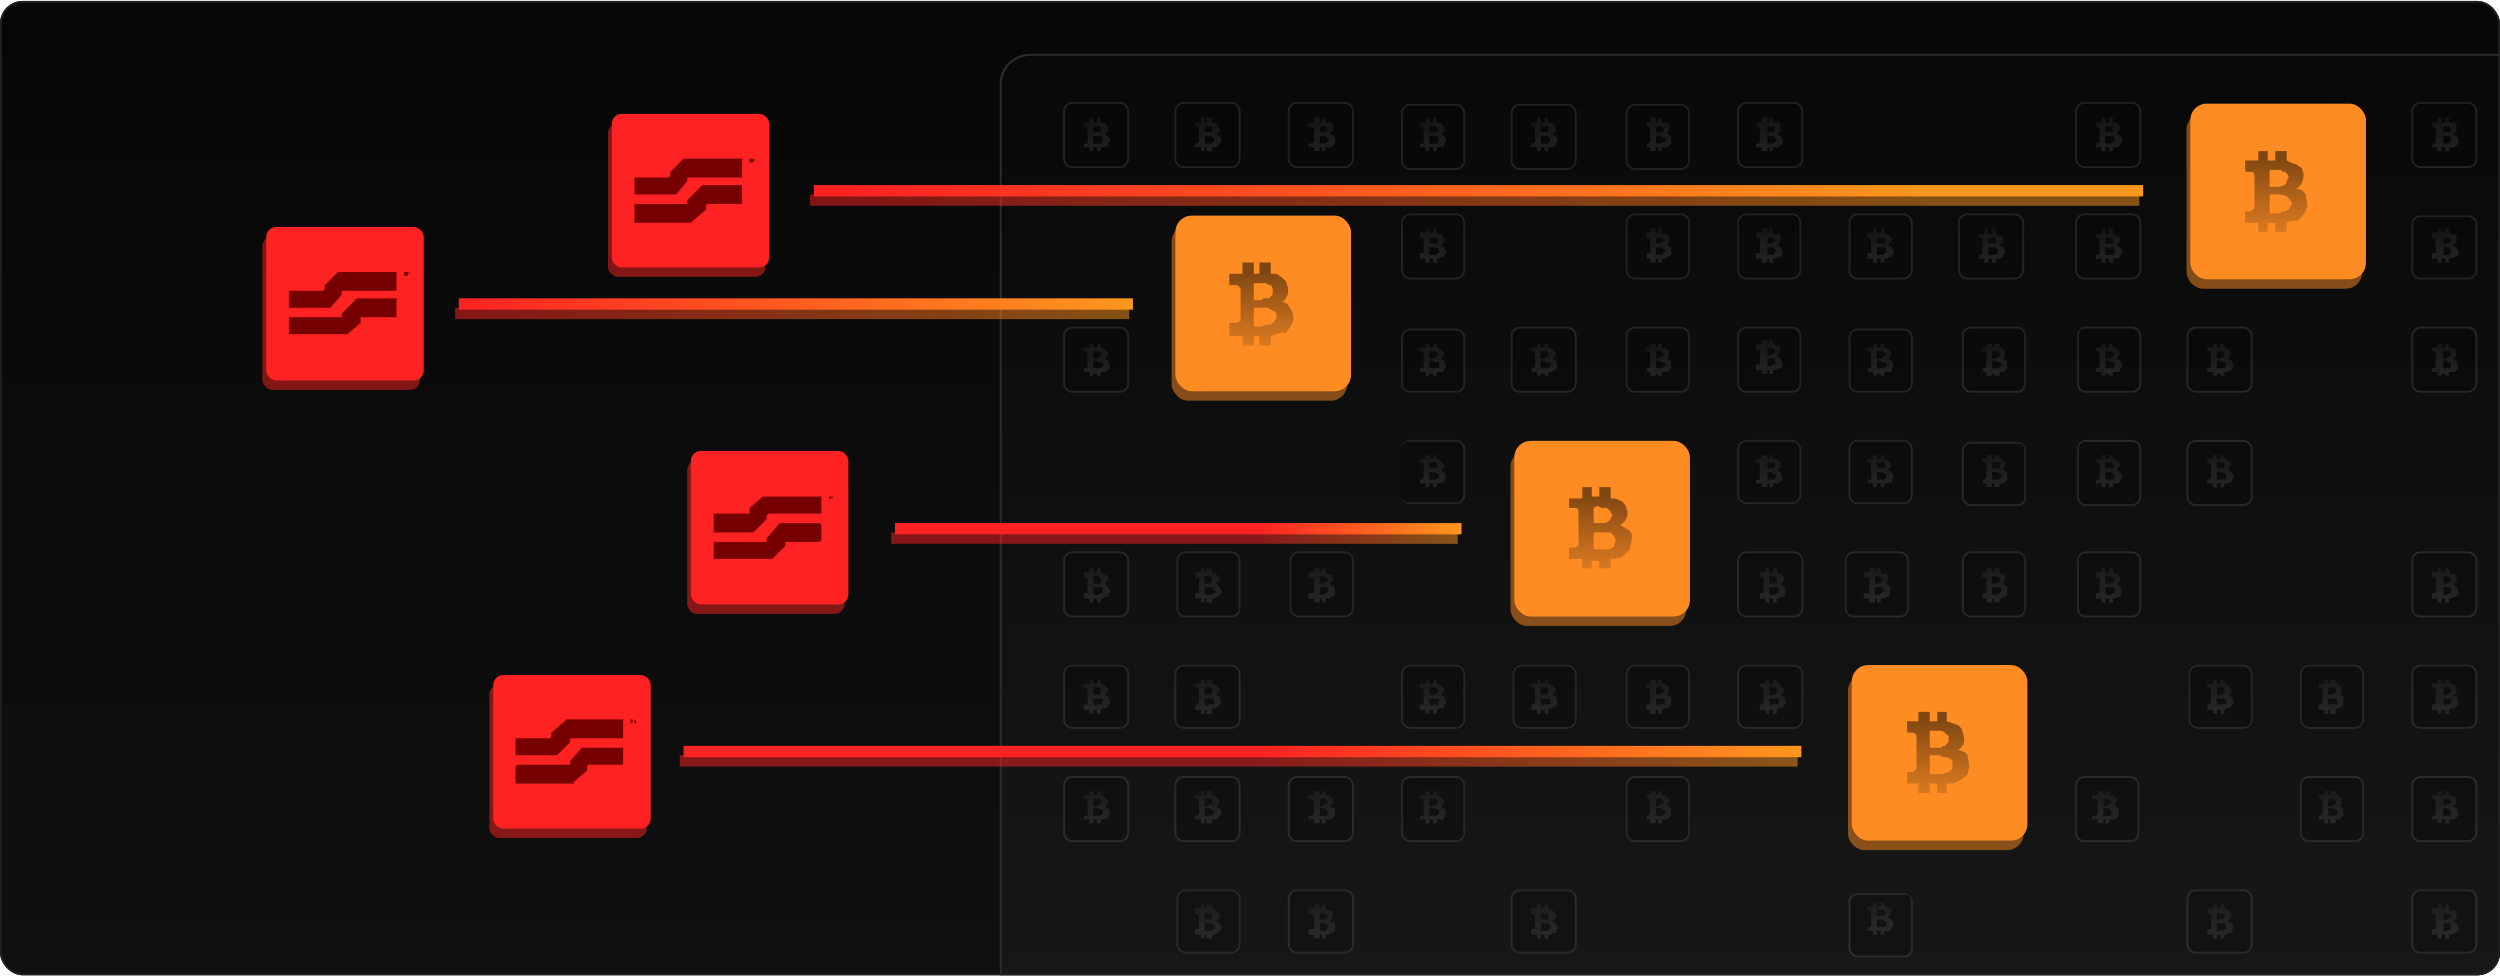 <svg width="1324" height="517" fill="none" xmlns="http://www.w3.org/2000/svg"><g clip-path="url(#a)"><rect y=".5" width="1324" height="516" rx="12" fill="url(#b)"/><path d="M530 44c0-8 7-15 16-15h787c9 0 15 7 15 15v728c0 9-6 16-15 16H546c-9 0-16-7-16-16z" fill="url(#c)" stroke="#2B2B2B" stroke-width="1.1"/><path fill-rule="evenodd" clip-rule="evenodd" d="M568 55a4 4 0 0 0-4 4v25a4 4 0 0 0 4 4h25a4 4 0 0 0 4-4V59a4 4 0 0 0-4-4zm298 1a4 4 0 0 0-5 4v25a4 4 0 0 0 5 4h24a4 4 0 0 0 5-4V60a4 4 0 0 0-5-4zm-124 62a4 4 0 0 1 5-4h24a4 4 0 0 1 5 4v25a4 4 0 0 1-5 4h-24a4 4 0 0 1-5-4zm119 0a4 4 0 0 1 5-4h24a4 4 0 0 1 5 4v25a4 4 0 0 1-5 4h-24a4 4 0 0 1-5-4zm64-4a4 4 0 0 0-5 4v25a4 4 0 0 0 5 4h24a4 4 0 0 0 5-4v-25a4 4 0 0 0-5-4zm54 4a4 4 0 0 1 4-4h25c3 0 4 2 4 4v25a4 4 0 0 1-4 4h-25a4 4 0 0 1-4-4zm63-4c-2 0-4 2-4 4v25a4 4 0 0 0 4 4h25c2 0 4-2 4-4v-25a4 4 0 0 0-4-4zm58 4a4 4 0 0 1 4-4h25c2 0 4 2 4 4v25a4 4 0 0 1-4 4h-25c-2 0-4-2-4-4zm-56 175c-2 0-4 2-4 4v25a4 4 0 0 0 4 4h25c2 0 4-2 4-4v-25a4 4 0 0 0-4-4zm-209 64a4 4 0 0 0-5-5h-24a4 4 0 0 0-5 5v24a4 4 0 0 0 5 5h24a4 4 0 0 0 5-5zm388 55c-3 0-5 2-5 4v25a4 4 0 0 0 5 4h24c3 0 5-2 5-4v-25a4 4 0 0 0-5-4zm-123-115a4 4 0 0 1 4-4h25c3 0 4 2 4 4v25a4 4 0 0 1-4 4h-25c-2 0-4-2-4-4zm-329 55a4 4 0 0 1 5 5v24a4 4 0 0 1-5 5h-24a4 4 0 0 1-5-5v-24a4 4 0 0 1 5-5zm507 64a4 4 0 0 1 4-4h25c2 0 4 2 4 4v25a4 4 0 0 1-4 4h-25a4 4 0 0 1-4-4zM593 624a4 4 0 0 0 4-4v-25a4 4 0 0 0-4-4h-25a4 4 0 0 0-4 4v25a4 4 0 0 0 4 4zm268-446a4 4 0 0 1 5-4h24a4 4 0 0 1 5 4v25a4 4 0 0 1-5 4h-24a4 4 0 0 1-5-4zm239 0a4 4 0 0 1 4-4h25c3 0 4 2 4 4v25a4 4 0 0 1-4 4h-25c-2 0-4-2-4-4zm63 56a4 4 0 0 0-4 4v25a4 4 0 0 0 4 4h25c2 0 4-2 4-4v-25a4 4 0 0 0-4-4zm-243-56a4 4 0 0 1 5-4h24a4 4 0 0 1 5 4v25a4 4 0 0 1-5 4h-24a4 4 0 0 1-5-4zm5 55a4 4 0 0 0-5 5v24a4 4 0 0 0 5 5h24a4 4 0 0 0 5-5v-24a4 4 0 0 0-5-5zm54 5a4 4 0 0 1 4-5h25c3 0 4 2 4 5v24a4 4 0 0 1-4 5h-25a4 4 0 0 1-4-5zm-351 55a4 4 0 0 0-5 4v25a4 4 0 0 0 5 4h24a4 4 0 0 0 5-4v-25a4 4 0 0 0-5-4zm114-114a4 4 0 0 1 4-5h25a4 4 0 0 1 4 5v24a4 4 0 0 1-4 5h-25a4 4 0 0 1-4-5zm4-123a4 4 0 0 0-4 4v25a4 4 0 0 0 4 4h25a4 4 0 0 0 4-4V60a4 4 0 0 0-4-4zm233 123a4 4 0 0 1 4-5h25c3 0 4 2 4 5v24a4 4 0 0 1-4 5h-25a4 4 0 0 1-4-5zm65 55c-2 0-4 2-4 4v25a4 4 0 0 0 4 4h25c2 0 4-1 4-4v-25a4 4 0 0 0-4-4zM623 476a4 4 0 0 1 5-5h24a4 4 0 0 1 5 5v24a4 4 0 0 1-5 5h-24a4 4 0 0 1-5-5zm624 89c3 0 5-2 5-4v-25a4 4 0 0 0-5-5h-24a4 4 0 0 0-5 5v25a4 4 0 0 0 5 4zm5-208a4 4 0 0 0-5-5h-24a4 4 0 0 0-5 5v24a4 4 0 0 0 5 5h24c3 0 5-2 5-5zm-684-64a4 4 0 0 0-4 4v25a4 4 0 0 0 4 4h25a4 4 0 0 0 4-4v-25a4 4 0 0 0-4-4zm743 64a4 4 0 0 0-4-5h-25c-2 0-4 2-4 5v24a4 4 0 0 0 4 5h25c2 0 4-2 4-5zm-564 55a4 4 0 0 0-5 4v25a4 4 0 0 0 5 4h24a4 4 0 0 0 5-4v-25a4 4 0 0 0-5-4zm564 64a4 4 0 0 0-4-5h-25c-2 0-4 2-4 5v24a4 4 0 0 0 4 5h25c2 0 4-2 4-5zm-743 89a4 4 0 0 1-4-4v-25a4 4 0 0 1 4-5h25a4 4 0 0 1 4 5v25a4 4 0 0 1-4 4zm-4-387a4 4 0 0 1 4-4h25a4 4 0 0 1 4 4v25a4 4 0 0 1-4 4h-25a4 4 0 0 1-4-4zM683 59a4 4 0 0 1 4-4h25a4 4 0 0 1 4 4v25a4 4 0 0 1-4 4h-25a4 4 0 0 1-4-4zm-56-4a4 4 0 0 0-4 4v25a4 4 0 0 0 4 4h25a4 4 0 0 0 4-4V59a4 4 0 0 0-4-4zm294 4a4 4 0 0 1 4-4h25a4 4 0 0 1 4 4v25a4 4 0 0 1-4 4h-25a4 4 0 0 1-4-4zm183-4c-2 0-4 2-4 4v25a4 4 0 0 0 4 4h25c2 0 4-2 4-4V59a4 4 0 0 0-4-4zm55 123a4 4 0 0 1 4-4h25c2 0 4 2 4 4v25a4 4 0 0 1-4 4h-25a4 4 0 0 1-4-4zm123-123c-2 0-4 2-4 4v25a4 4 0 0 0 4 4h25c2 0 4-2 4-4V59a4 4 0 0 0-4-4zm-4 64a4 4 0 0 1 4-5h25c2 0 4 2 4 5v24a4 4 0 0 1-4 5h-25a4 4 0 0 1-4-5zm4 55a4 4 0 0 0-4 4v25a4 4 0 0 0 4 4h25c2 0 4-2 4-4v-25a4 4 0 0 0-4-4zm-4 123a4 4 0 0 1 4-4h25c2 0 4 2 4 4v25a4 4 0 0 1-4 4h-25a4 4 0 0 1-4-4zm-685 55a4 4 0 0 1 4 5v24a4 4 0 0 1-4 5h-25a4 4 0 0 1-4-5v-24a4 4 0 0 1 4-5zm63 5a4 4 0 0 0-4-5h-25a4 4 0 0 0-4 5v24a4 4 0 0 0 4 5h25a4 4 0 0 0 4-5zm-63 55a4 4 0 0 1 4 4v25a4 4 0 0 1-4 4h-25a4 4 0 0 1-4-4v-25a4 4 0 0 1 4-4zm63 4a4 4 0 0 0-4-4h-25a4 4 0 0 0-4 4v25a4 4 0 0 0 4 4h25a4 4 0 0 0 4-4zm90-183a4 4 0 0 0-4 5v24a4 4 0 0 0 4 5h25a4 4 0 0 0 4-5v-24a4 4 0 0 0-4-5zm-63 183a4 4 0 0 1 4-4h25a4 4 0 0 1 4 4v25a4 4 0 0 1-4 4h-25a4 4 0 0 1-4-4zm122-242a4 4 0 0 0-4 4v25a4 4 0 0 0 4 4h25a4 4 0 0 0 4-4v-25a4 4 0 0 0-4-4zm-4-114a4 4 0 0 1 4-4h25a4 4 0 0 1 4 4v25a4 4 0 0 1-4 4h-25a4 4 0 0 1-4-4zm243 114c-2 0-4 2-4 4v25a4 4 0 0 0 4 4h25c2 0 4-2 4-4v-25a4 4 0 0 0-4-4zm56 64a4 4 0 0 1 4-4h25c3 0 4 2 4 4v25a4 4 0 0 1-4 4h-25c-2 0-4-2-4-4zm-175 55a4 4 0 0 0-4 4v25a4 4 0 0 0 4 4h25a4 4 0 0 0 4-4v-25a4 4 0 0 0-4-4zm52 4a4 4 0 0 1 5-4h24c3 0 5 2 5 4v25a4 4 0 0 1-5 4h-24a4 4 0 0 1-5-4zm-27 55a4 4 0 0 1 4 5v24a4 4 0 0 1-4 5h-25a4 4 0 0 1-4-5v-24a4 4 0 0 1 4-5zm-55 5a4 4 0 0 0-5-5h-24a4 4 0 0 0-5 5v24a4 4 0 0 0 5 5h24a4 4 0 0 0 5-5zm114 116c2 0 4 2 4 4v25a4 4 0 0 1-4 4h-25a4 4 0 0 1-4-4v-25a4 4 0 0 1 4-4zm90-57a4 4 0 0 1 5-4h24c3 0 5 2 5 4v25a4 4 0 0 1-5 4h-24c-3 0-5-2-5-4zM688 293a4 4 0 0 0-5 4v25a4 4 0 0 0 5 4h24a4 4 0 0 0 5-4v-25a4 4 0 0 0-5-4zm-5 183a4 4 0 0 1 4-5h25a4 4 0 0 1 4 5v24a4 4 0 0 1-4 5h-25a4 4 0 0 1-4-5zm122-5a4 4 0 0 0-4 5v24a4 4 0 0 0 4 5h25a4 4 0 0 0 4-5v-24a4 4 0 0 0-4-5zm387 90a4 4 0 0 1-4 4h-25c-2 0-4-2-4-4v-25a4 4 0 0 1 4-5h25c2 1 4 2 4 5zm-4-209c3 0 5 2 5 5v24a4 4 0 0 1-5 5h-24a4 4 0 0 1-5-5v-24a4 4 0 0 1 5-5zm-327 64a4 4 0 0 1 5-4h24a4 4 0 0 1 5 4v25a4 4 0 0 1-5 4h-24a4 4 0 0 1-5-4zm327 55c2 0 4 2 4 5v24a4 4 0 0 1-4 5h-25c-2 0-4-2-4-5v-24a4 4 0 0 1 4-5zm-505 90a4 4 0 0 0 4 4h25a4 4 0 0 0 4-4v-25a4 4 0 0 0-4-5h-25a4 4 0 0 0-4 5zm242 4a4 4 0 0 1-5-4v-25a4 4 0 0 1 5-5h24a4 4 0 0 1 5 5v25a4 4 0 0 1-5 4zm-124-4a4 4 0 0 0 4 4h25a4 4 0 0 0 4-4v-25a4 4 0 0 0-4-5h-25a4 4 0 0 0-4 5zm242 4c-3 0-5-2-5-4v-25a4 4 0 0 1 5-5h24c3 1 5 2 5 5v25a4 4 0 0 1-5 4z" fill="#000" fill-opacity=".2"/><path d="M564 59a4 4 0 0 1 4-4v-1a5 5 0 0 0-5 5zm0 25V59h-1v25zm4 4a4 4 0 0 1-4-4h-1a5 5 0 0 0 5 5zm25 0h-25v1h25zm4-4a4 4 0 0 1-4 4v1a5 5 0 0 0 5-5zm0-25v25h1V59zm-4-4a4 4 0 0 1 4 4h1a5 5 0 0 0-5-5zm-25 0h25v-1h-25zm294 5a4 4 0 0 1 4-4v-1a5 5 0 0 0-5 5zm0 25V60h-1v25zm4 4a4 4 0 0 1-4-4h-1a5 5 0 0 0 5 5zm24 0h-24v1h24zm4-4a4 4 0 0 1-4 4v1a5 5 0 0 0 5-5zm0-25v25h1V60zm-4-4a4 4 0 0 1 4 4h1a5 5 0 0 0-5-5zm-24 0h24v-1h-24zm-119 57a5 5 0 0 0-5 5h1a4 4 0 0 1 4-4zm24 0h-24v1h24zm5 5a5 5 0 0 0-5-5v1a4 4 0 0 1 4 4zm0 25v-25h-1v25zm-5 5a5 5 0 0 0 5-5h-1a4 4 0 0 1-4 4zm-24 0h24v-1h-24zm-5-5a5 5 0 0 0 5 5v-1a4 4 0 0 1-4-4zm0-25v25h1v-25zm124-5a5 5 0 0 0-5 5h1a4 4 0 0 1 4-4zm24 0h-24v1h24zm5 5a5 5 0 0 0-5-5v1a4 4 0 0 1 4 4zm0 25v-25h-1v25zm-5 5a5 5 0 0 0 5-5h-1a4 4 0 0 1-4 4zm-24 0h24v-1h-24zm-5-5a5 5 0 0 0 5 5v-1a4 4 0 0 1-4-4zm0-25v25h1v-25zm60 0a4 4 0 0 1 4-4v-1a5 5 0 0 0-5 5zm0 25v-25h-1v25zm4 4a4 4 0 0 1-4-4h-1a5 5 0 0 0 5 5zm24 0h-24v1h24zm4-4a4 4 0 0 1-4 4v1a5 5 0 0 0 5-5zm0-25v25h1v-25zm-4-4a4 4 0 0 1 4 4h1a5 5 0 0 0-5-5zm-24 0h24v-1h-24zm58-1a5 5 0 0 0-4 5h1a4 4 0 0 1 3-4zm25 0h-25v1h25zm5 5a5 5 0 0 0-5-5v1c2 0 4 2 4 4zm0 25v-25h-1v25zm-5 5c3 0 5-3 5-5h-1a4 4 0 0 1-4 4zm-25 0h25v-1h-25zm-4-5a5 5 0 0 0 4 5v-1a4 4 0 0 1-3-4zm0-25v25h1v-25zm59 0a4 4 0 0 1 4-4v-1a5 5 0 0 0-5 5zm0 25v-25h-1v25zm4 4a4 4 0 0 1-4-4h-1a5 5 0 0 0 5 5zm25 0h-25v1h25zm4-4a4 4 0 0 1-4 4v1c3 0 5-3 5-5zm0-25v25h1v-25zm-4-4c2 0 4 2 4 4h1a5 5 0 0 0-5-5zm-25 0h25v-1h-25zm62-1a5 5 0 0 0-5 5h1a4 4 0 0 1 4-4zm25 0h-25v1h25zm5 5a5 5 0 0 0-5-5v1c2 0 4 2 4 4zm0 25v-25h-1v25zm-5 5c3 0 5-3 5-5h-1a4 4 0 0 1-4 4zm-25 0h25v-1h-25zm-5-5a5 5 0 0 0 5 5v-1a4 4 0 0 1-4-4zm0-25v25h1v-25zm-59 179c0-2 2-4 4-4v-1a5 5 0 0 0-5 5zm0 25v-25h-1v25zm4 4a4 4 0 0 1-4-4h-1a5 5 0 0 0 5 5zm25 0h-25v1h25zm3-4a4 4 0 0 1-3 4v1c2 0 4-2 4-5zm0-25v25h1v-25zm-3-4a4 4 0 0 1 3 4h1a5 5 0 0 0-4-5zm-25 0h25v-1h-25zm-214 60a4 4 0 0 1 4 4h1a5 5 0 0 0-5-5zm-24 0h24v-1h-24zm-4 4a4 4 0 0 1 4-4v-1a5 5 0 0 0-5 5zm0 24v-24h-1v24zm4 4a4 4 0 0 1-4-4h-1a5 5 0 0 0 5 5zm24 0h-24v1h24zm4-4a4 4 0 0 1-4 4v1a5 5 0 0 0 5-5zm0-24v24h1v-24zm385 59a4 4 0 0 1 4-4v-1a5 5 0 0 0-5 5zm0 25v-25h-1v25zm4 4a4 4 0 0 1-4-4h-1c0 3 2 5 5 5zm24 0h-24v1h24zm4-4a4 4 0 0 1-4 4v1c3 0 5-2 5-5zm0-25v25h1v-25zm-4-4c2 0 4 2 4 4h1a5 5 0 0 0-5-5zm-24 0h24v-1h-24zm-119-120a5 5 0 0 0-4 5h1a4 4 0 0 1 3-4zm25 0h-25v1h25zm5 5a5 5 0 0 0-5-5v1a4 4 0 0 1 4 4zm0 25v-25h-1v25zm-5 5a5 5 0 0 0 5-5h-1a4 4 0 0 1-4 4zm-25 0h25v-1h-25zm-4-5a5 5 0 0 0 4 5v-1a4 4 0 0 1-3-4zm0-25v25h1v-25zm-324 60a5 5 0 0 0-5-5v1a4 4 0 0 1 4 4zm0 24v-24h-1v24zm-5 5a5 5 0 0 0 5-5h-1a4 4 0 0 1-4 4zm-24 0h24v-1h-24zm-5-5a5 5 0 0 0 5 5v-1a4 4 0 0 1-4-4zm0-24v24h1v-24zm5-5a5 5 0 0 0-5 5h1a4 4 0 0 1 4-4zm24 0h-24v1h24zm511 59a5 5 0 0 0-5 5h1c0-2 2-4 4-4zm25 0h-25v1h25zm5 5a5 5 0 0 0-5-5v1a4 4 0 0 1 4 4zm0 25v-25h-1v25zm-5 5c2 0 5-2 5-5h-1c0 2-2 4-4 4zm-25 0h25v-1h-25zm-5-5c0 3 2 5 5 5v-1a4 4 0 0 1-4-4zm0-25v25h1v-25zM597 620a4 4 0 0 1-4 4v1a5 5 0 0 0 5-5zm0-25v25h1v-25zm-4-3a4 4 0 0 1 4 3h1a5 5 0 0 0-5-4zm-25 0h25v-1h-25zm-4 3a4 4 0 0 1 4-3v-1a5 5 0 0 0-5 4zm0 25v-25h-1v25zm4 4a4 4 0 0 1-4-4h-1a5 5 0 0 0 5 5zm25 0h-25v1h25zm273-451a5 5 0 0 0-5 5h1a4 4 0 0 1 4-4zm24 0h-24v1h24zm5 5a5 5 0 0 0-5-5v1a4 4 0 0 1 4 4zm0 25v-25h-1v25zm-5 5a5 5 0 0 0 5-5h-1a4 4 0 0 1-4 4zm-24 0h24v-1h-24zm-5-5a5 5 0 0 0 5 5v-1a4 4 0 0 1-4-4zm0-25v25h1v-25zm243-5a5 5 0 0 0-4 5h1c0-2 1-4 3-4zm25 0h-25v1h25zm5 5a5 5 0 0 0-5-5v1c2 0 4 2 4 4zm0 25v-25h-1v25zm-5 5c3 0 5-2 5-5h-1a4 4 0 0 1-4 4zm-25 0h25v-1h-25zm-4-5c0 3 2 5 4 5v-1a4 4 0 0 1-3-4zm0-25v25h1v-25zm59 60a4 4 0 0 1 4-4v-1a5 5 0 0 0-5 5zm0 25v-25h-1v25zm4 4a4 4 0 0 1-4-4h-1a5 5 0 0 0 5 5zm25 0h-25v1h25zm4-4c0 2-2 4-4 4v1a5 5 0 0 0 5-5zm0-25v25h1v-25zm-4-4c2 0 4 2 4 4h1a5 5 0 0 0-5-5zm-25 0h25v-1h-25zm-238-61a5 5 0 0 0-5 5h1a4 4 0 0 1 4-4zm24 0h-24v1h24zm5 5a5 5 0 0 0-5-5v1a4 4 0 0 1 4 4zm0 25v-25h-1v25zm-5 5a5 5 0 0 0 5-5h-1a4 4 0 0 1-4 4zm-24 0h24v-1h-24zm-5-5a5 5 0 0 0 5 5v-1a4 4 0 0 1-4-4zm0-25v25h1v-25zm1 60a4 4 0 0 1 4-4v-1a5 5 0 0 0-5 5zm0 24v-24h-1v24zm4 4a4 4 0 0 1-4-4h-1a5 5 0 0 0 5 5zm24 0h-24v1h24zm4-4a4 4 0 0 1-4 4v1a5 5 0 0 0 5-5zm0-24v24h1v-24zm-4-4a4 4 0 0 1 4 4h1a5 5 0 0 0-5-5zm-24 0h24v-1h-24zm58-1a5 5 0 0 0-4 5h1a4 4 0 0 1 3-4zm25 0h-25v1h25zm5 5a5 5 0 0 0-5-5v1c2 0 4 2 4 4zm0 24v-24h-1v24zm-5 5a5 5 0 0 0 5-5h-1c0 3-2 4-4 4zm-25 0h25v-1h-25zm-4-5a5 5 0 0 0 4 5v-1a4 4 0 0 1-3-4zm0-24v24h1v-24zm-355 59a4 4 0 0 1 4-4v-1a5 5 0 0 0-5 5zm0 25v-25h-1v25zm4 4a4 4 0 0 1-4-4h-1a5 5 0 0 0 5 5zm24 0h-24v1h24zm4-4a4 4 0 0 1-4 4v1a5 5 0 0 0 5-5zm0-25v25h1v-25zm-4-4a4 4 0 0 1 4 4h1a5 5 0 0 0-5-5zm-24 0h24v-1h-24zm118-119a5 5 0 0 0-4 5h1a4 4 0 0 1 3-4zm25 0h-25v1h25zm5 5a5 5 0 0 0-5-5v1a4 4 0 0 1 4 4zm0 24v-24h-1v24zm-5 5a5 5 0 0 0 5-5h-1a4 4 0 0 1-4 4zm-25 0h25v-1h-25zm-4-5a5 5 0 0 0 4 5v-1a4 4 0 0 1-3-4zm0-24v24h1v-24zm1-119a4 4 0 0 1 3-4v-1a5 5 0 0 0-4 5zm0 25V60h-1v25zm3 4a4 4 0 0 1-3-4h-1a5 5 0 0 0 4 5zm25 0h-25v1h25zm4-4a4 4 0 0 1-4 4v1a5 5 0 0 0 5-5zm0-25v25h1V60zm-4-4a4 4 0 0 1 4 4h1a5 5 0 0 0-5-5zm-25 0h25v-1h-25zm237 118a5 5 0 0 0-4 5h1a4 4 0 0 1 3-4zm25 0h-25v1h25zm5 5a5 5 0 0 0-5-5v1a4 4 0 0 1 4 4zm0 24v-24h-1v24zm-5 5a5 5 0 0 0 5-5h-1a4 4 0 0 1-4 4zm-25 0h25v-1h-25zm-4-5a5 5 0 0 0 4 5v-1a4 4 0 0 1-3-4zm0-24v24h1v-24zm61 59a4 4 0 0 1 4-3v-1a5 5 0 0 0-5 4zm0 25v-25h-1v25zm4 4a4 4 0 0 1-4-4h-1a5 5 0 0 0 5 5zm25 0h-25v1h25zm3-4a4 4 0 0 1-3 4v1c2 0 4-2 4-5zm0-25v25h1v-25zm-3-3c2 0 3 1 3 3h1a5 5 0 0 0-4-4zm-25 0h25v-1h-25zM628 471a5 5 0 0 0-5 5h1a4 4 0 0 1 4-4zm24 0h-24v1h24zm5 5a5 5 0 0 0-5-5v1a4 4 0 0 1 4 4zm0 24v-24h-1v24zm-5 5a5 5 0 0 0 5-5h-1a4 4 0 0 1-4 4zm-24 0h24v-1h-24zm-5-5a5 5 0 0 0 5 5v-1a4 4 0 0 1-4-4zm0-24v24h1v-24zm628 85a4 4 0 0 1-4 3v1a5 5 0 0 0 5-4zm0-25v25h1v-25zm-4-4c2 0 4 2 4 4h1a5 5 0 0 0-5-5zm-24 0h24v-1h-24zm-4 4a4 4 0 0 1 4-4v-1a5 5 0 0 0-5 5zm0 25v-25h-1v25zm4 3a4 4 0 0 1-4-3h-1a5 5 0 0 0 5 4zm24 0h-24v1h24zm0-211c2 0 4 2 4 4h1a5 5 0 0 0-5-5zm-24 0h24v-1h-24zm-4 4a4 4 0 0 1 4-4v-1a5 5 0 0 0-5 5zm0 24v-24h-1v24zm4 4a4 4 0 0 1-4-4h-1a5 5 0 0 0 5 5zm24 0h-24v1h24zm4-4c0 3-2 4-4 4v1a5 5 0 0 0 5-5zm0-24v24h1v-24zm-687-60a4 4 0 0 1 4-4v-1a5 5 0 0 0-5 5zm0 25v-25h-1v25zm4 4a4 4 0 0 1-4-4h-1a5 5 0 0 0 5 5zm25 0h-25v1h25zm4-4a4 4 0 0 1-4 4v1a5 5 0 0 0 5-5zm0-25v25h1v-25zm-4-4a4 4 0 0 1 4 4h1a5 5 0 0 0-5-5zm-25 0h25v-1h-25zm739 60a4 4 0 0 1 4 4h1a5 5 0 0 0-5-5zm-25 0h25v-1h-25zm-4 4c0-2 2-4 4-4v-1a5 5 0 0 0-5 5zm0 24v-24h-1v24zm4 4a4 4 0 0 1-4-4h-1a5 5 0 0 0 5 5zm25 0h-25v1h25zm4-4a4 4 0 0 1-4 4v1a5 5 0 0 0 5-5zm0-24v24h1v-24zm-568 59a4 4 0 0 1 4-4v-1a5 5 0 0 0-5 5zm0 25v-25h-1v25zm4 4a4 4 0 0 1-4-4h-1a5 5 0 0 0 5 5zm24 0h-24v1h24zm4-4a4 4 0 0 1-4 4v1a5 5 0 0 0 5-5zm0-25v25h1v-25zm-4-4a4 4 0 0 1 4 4h1a5 5 0 0 0-5-5zm-24 0h24v-1h-24zm560 60a4 4 0 0 1 4 4h1a5 5 0 0 0-5-5zm-25 0h25v-1h-25zm-4 4c0-2 2-4 4-4v-1a5 5 0 0 0-5 5zm0 24v-24h-1v24zm4 4a4 4 0 0 1-4-4h-1a5 5 0 0 0 5 5zm25 0h-25v1h25zm4-4a4 4 0 0 1-4 4v1a5 5 0 0 0 5-5zm0-24v24h1v-24zm-748 85a5 5 0 0 0 5 4v-1a4 4 0 0 1-4-3zm0-25v25h1v-25zm5-5a5 5 0 0 0-5 5h1a4 4 0 0 1 4-4zm25 0h-25v1h25zm5 5a5 5 0 0 0-5-5v1a4 4 0 0 1 4 4zm0 25v-25h-1v25zm-5 4a5 5 0 0 0 5-4h-1a4 4 0 0 1-4 3zm-25 0h25v-1h-25zm0-392a5 5 0 0 0-5 5h1a4 4 0 0 1 4-4zm25 0h-25v1h25zm5 5a5 5 0 0 0-5-5v1a4 4 0 0 1 4 4zm0 25v-25h-1v25zm-5 5a5 5 0 0 0 5-5h-1a4 4 0 0 1-4 4zm-25 0h25v-1h-25zm-5-5a5 5 0 0 0 5 5v-1a4 4 0 0 1-4-4zm0-25v25h1v-25zM687 54a5 5 0 0 0-5 5h1a4 4 0 0 1 4-4zm25 0h-25v1h25zm5 5a5 5 0 0 0-5-5v1a4 4 0 0 1 4 4zm0 25V59h-1v25zm-5 5a5 5 0 0 0 5-5h-1a4 4 0 0 1-4 4zm-25 0h25v-1h-25zm-5-5a5 5 0 0 0 5 5v-1a4 4 0 0 1-4-4zm0-25v25h1V59zm-59 0a4 4 0 0 1 4-4v-1a5 5 0 0 0-5 5zm0 25V59h-1v25zm4 4a4 4 0 0 1-4-4h-1a5 5 0 0 0 5 5zm25 0h-25v1h25zm4-4a4 4 0 0 1-4 4v1a5 5 0 0 0 5-5zm0-25v25h1V59zm-4-4a4 4 0 0 1 4 4h1a5 5 0 0 0-5-5zm-25 0h25v-1h-25zm298-1a5 5 0 0 0-5 5h1a4 4 0 0 1 4-4zm25 0h-25v1h25zm5 5a5 5 0 0 0-5-5v1a4 4 0 0 1 4 4zm0 25V59h-1v25zm-5 5a5 5 0 0 0 5-5h-1a4 4 0 0 1-4 4zm-25 0h25v-1h-25zm-5-5a5 5 0 0 0 5 5v-1a4 4 0 0 1-4-4zm0-25v25h1V59zm180 0a4 4 0 0 1 4-4v-1a5 5 0 0 0-5 5zm0 25V59h-1v25zm4 4a4 4 0 0 1-4-4h-1a5 5 0 0 0 5 5zm25 0h-25v1h25zm4-4a4 4 0 0 1-4 4v1a5 5 0 0 0 5-5zm0-25v25h1V59zm-4-4a4 4 0 0 1 4 4h1a5 5 0 0 0-5-5zm-25 0h25v-1h-25zm59 118a5 5 0 0 0-5 5h1c0-2 2-4 4-4zm25 0h-25v1h25zm5 5a5 5 0 0 0-5-5v1a4 4 0 0 1 4 4zm0 25v-25h-1v25zm-5 5c3 0 5-2 5-5h-1c0 2-2 4-4 4zm-25 0h25v-1h-25zm-5-5c0 3 3 5 5 5v-1a4 4 0 0 1-4-4zm0-25v25h1v-25zm120-119a4 4 0 0 1 4-4v-1a5 5 0 0 0-5 5zm0 25V59h-1v25zm4 4a4 4 0 0 1-4-4h-1a5 5 0 0 0 5 5zm25 0h-25v1h25zm4-4a4 4 0 0 1-4 4v1a5 5 0 0 0 5-5zm0-25v25h1V59zm-4-4a4 4 0 0 1 4 4h1a5 5 0 0 0-5-5zm-25 0h25v-1h-25zm0 59a5 5 0 0 0-5 5h1a4 4 0 0 1 4-4zm25 0h-25v1h25zm5 5a5 5 0 0 0-5-5v1c2 0 4 2 4 4zm0 24v-24h-1v24zm-5 5a5 5 0 0 0 5-5h-1c0 3-2 4-4 4zm-25 0h25v-1h-25zm-5-5a5 5 0 0 0 5 5v-1a4 4 0 0 1-4-4zm0-24v24h1v-24zm1 59c0-2 2-4 4-4v-1a5 5 0 0 0-5 5zm0 25v-25h-1v25zm4 4a4 4 0 0 1-4-4h-1c0 3 2 5 5 5zm25 0h-25v1h25zm4-4c0 2-2 4-4 4v1c2 0 5-2 5-5zm0-25v25h1v-25zm-4-4a4 4 0 0 1 4 4h1a5 5 0 0 0-5-5zm-25 0h25v-1h-25zm0 118a5 5 0 0 0-5 5h1a4 4 0 0 1 4-4zm25 0h-25v1h25zm5 5a5 5 0 0 0-5-5v1c2 0 4 2 4 4zm0 25v-25h-1v25zm-5 5a5 5 0 0 0 5-5h-1c0 2-2 4-4 4zm-25 0h25v-1h-25zm-5-5a5 5 0 0 0 5 5v-1a4 4 0 0 1-4-4zm0-25v25h1v-25zm-679 60a5 5 0 0 0-5-5v1a4 4 0 0 1 4 4zm0 24v-24h-1v24zm-5 5a5 5 0 0 0 5-5h-1a4 4 0 0 1-4 4zm-25 0h25v-1h-25zm-5-5a5 5 0 0 0 5 5v-1a4 4 0 0 1-4-4zm0-24v24h1v-24zm5-5a5 5 0 0 0-5 5h1a4 4 0 0 1 4-4zm25 0h-25v1h25zm59 1a4 4 0 0 1 4 4h1a5 5 0 0 0-5-5zm-25 0h25v-1h-25zm-4 4a4 4 0 0 1 4-4v-1a5 5 0 0 0-5 5zm0 24v-24h-1v24zm4 4a4 4 0 0 1-4-4h-1a5 5 0 0 0 5 5zm25 0h-25v1h25zm4-4a4 4 0 0 1-4 4v1a5 5 0 0 0 5-5zm0-24v24h1v-24zm-58 59a5 5 0 0 0-5-5v1a4 4 0 0 1 4 4zm0 25v-25h-1v25zm-5 5a5 5 0 0 0 5-5h-1a4 4 0 0 1-4 4zm-25 0h25v-1h-25zm-5-5a5 5 0 0 0 5 5v-1a4 4 0 0 1-4-4zm0-25v25h1v-25zm5-5a5 5 0 0 0-5 5h1a4 4 0 0 1 4-4zm25 0h-25v1h25zm59 1a4 4 0 0 1 4 4h1a5 5 0 0 0-5-5zm-25 0h25v-1h-25zm-4 4a4 4 0 0 1 4-4v-1a5 5 0 0 0-5 5zm0 25v-25h-1v25zm4 4a4 4 0 0 1-4-4h-1a5 5 0 0 0 5 5zm25 0h-25v1h25zm4-4a4 4 0 0 1-4 4v1a5 5 0 0 0 5-5zm0-25v25h1v-25zm86-178a4 4 0 0 1 4-4v-1a5 5 0 0 0-4 5zm0 24v-24 24zm4 4a4 4 0 0 1-4-4 5 5 0 0 0 4 5zm25 0h-25v1h25zm4-4a4 4 0 0 1-4 4v1a5 5 0 0 0 5-5zm0-24v24h1v-24zm-4-4a4 4 0 0 1 4 4h1a5 5 0 0 0-5-5zm-25 0h25v-1h-25zm-59 177a5 5 0 0 0-5 5h1a4 4 0 0 1 4-4zm25 0h-25v1h25zm5 5a5 5 0 0 0-5-5v1a4 4 0 0 1 4 4zm0 25v-25h-1v25zm-5 5a5 5 0 0 0 5-5h-1a4 4 0 0 1-4 4zm-25 0h25v-1h-25zm-5-5a5 5 0 0 0 5 5v-1a4 4 0 0 1-4-4zm0-25v25h1v-25zm119-238a4 4 0 0 1 4-4v-1a5 5 0 0 0-5 5zm0 25v-25h-1v25zm4 4a4 4 0 0 1-4-4h-1a5 5 0 0 0 5 5zm25 0h-25v1h25zm4-4a4 4 0 0 1-4 4v1a5 5 0 0 0 5-5zm0-25v25h1v-25zm-4-4a4 4 0 0 1 4 4h1a5 5 0 0 0-5-5zm-25 0h25v-1h-25zm0-119a5 5 0 0 0-5 5h1a4 4 0 0 1 4-4zm25 0h-25v1h25zm5 5a5 5 0 0 0-5-5v1a4 4 0 0 1 4 4zm0 25V60h-1v25zm-5 5a5 5 0 0 0 5-5h-1a4 4 0 0 1-4 4zm-25 0h25v-1h-25zm-5-5a5 5 0 0 0 5 5v-1a4 4 0 0 1-4-4zm0-25v25h1V60zm240 118a4 4 0 0 1 4-4v-1a5 5 0 0 0-5 5zm0 25v-25h-1v25zm4 4a4 4 0 0 1-4-4h-1c0 3 2 5 5 5zm25 0h-25v1h25zm3-4a4 4 0 0 1-3 4v1c2 0 4-2 4-5zm0-25v25h1v-25zm-3-4c2 0 3 2 3 4h1a5 5 0 0 0-4-5zm-25 0h25v-1h-25zm60 59a5 5 0 0 0-4 5h1a4 4 0 0 1 3-4zm25 0h-25v1h25zm5 5a5 5 0 0 0-5-5v1a4 4 0 0 1 4 4zm0 25v-25h-1v25zm-5 5a5 5 0 0 0 5-5h-1a4 4 0 0 1-4 4zm-25 0h25v-1h-25zm-4-5a5 5 0 0 0 4 5v-1a4 4 0 0 1-3-4zm0-25v25h1v-25zm-179 59a4 4 0 0 1 4-4v-1a5 5 0 0 0-5 5zm0 25v-25h-1v25zm4 4a4 4 0 0 1-4-4h-1a5 5 0 0 0 5 5zm25 0h-25v1h25zm4-4a4 4 0 0 1-4 4v1a5 5 0 0 0 5-5zm0-25v25h1v-25zm-4-4a4 4 0 0 1 4 4h1a5 5 0 0 0-5-5zm-25 0h25v-1h-25zm57-1a5 5 0 0 0-5 5h1a4 4 0 0 1 4-4zm24 0h-24v1h24zm5 5a5 5 0 0 0-5-5v1a4 4 0 0 1 4 4zm0 25v-25h-1v25zm-5 5a5 5 0 0 0 5-5h-1a4 4 0 0 1-4 4zm-24 0h24v-1h-24zm-5-5a5 5 0 0 0 5 5v-1a4 4 0 0 1-4-4zm0-25v25h1v-25zm-22 60a5 5 0 0 0-5-5v1a4 4 0 0 1 4 4zm0 24v-24h-1v24zm-5 5a5 5 0 0 0 5-5h-1a4 4 0 0 1-4 4zm-25 0h25v-1h-25zm-5-5a5 5 0 0 0 5 5v-1a4 4 0 0 1-4-4zm0-24v24h1v-24zm5-5a5 5 0 0 0-5 5h1a4 4 0 0 1 4-4zm25 0h-25v1h25zm-60 1a4 4 0 0 1 4 4h1a5 5 0 0 0-5-5zm-24 0h24v-1h-24zm-4 4a4 4 0 0 1 4-4v-1a5 5 0 0 0-5 5zm0 24v-24h-1v24zm4 4a4 4 0 0 1-4-4h-1a5 5 0 0 0 5 5zm24 0h-24v1h24zm4-4a4 4 0 0 1-4 4v1a5 5 0 0 0 5-5zm0-24v24h1v-24zm119 120a5 5 0 0 0-4-4v1c2 0 3 1 3 3zm0 25v-25h-1v25zm-4 5c2 0 4-2 4-5h-1a4 4 0 0 1-3 4zm-25 0h25v-1h-25zm-5-5a5 5 0 0 0 5 5v-1a4 4 0 0 1-4-4zm0-25v25h1v-25zm5-4a5 5 0 0 0-5 4h1a4 4 0 0 1 4-3zm25 0h-25v1h25zm95-62a5 5 0 0 0-5 5h1a4 4 0 0 1 4-4zm24 0h-24v1h24zm5 5a5 5 0 0 0-5-5v1c2 0 4 2 4 4zm0 25v-25h-1v25zm-5 5c3 0 5-2 5-5h-1a4 4 0 0 1-4 4zm-24 0h24v-1h-24zm-5-5c0 3 2 5 5 5v-1a4 4 0 0 1-4-4zm0-25v25h1v-25zM684 297a4 4 0 0 1 4-4v-1a5 5 0 0 0-5 5zm0 25v-25h-1v25zm4 4a4 4 0 0 1-4-4h-1a5 5 0 0 0 5 5zm24 0h-24v1h24zm4-4a4 4 0 0 1-4 4v1a5 5 0 0 0 5-5zm0-25v25h1v-25zm-4-4a4 4 0 0 1 4 4h1a5 5 0 0 0-5-5zm-24 0h24v-1h-24zm-1 178a5 5 0 0 0-5 5h1a4 4 0 0 1 4-4zm25 0h-25v1h25zm5 5a5 5 0 0 0-5-5v1a4 4 0 0 1 4 4zm0 24v-24h-1v24zm-5 5a5 5 0 0 0 5-5h-1a4 4 0 0 1-4 4zm-25 0h25v-1h-25zm-5-5a5 5 0 0 0 5 5v-1a4 4 0 0 1-4-4zm0-24v24h1v-24zm119 0a4 4 0 0 1 4-4v-1a5 5 0 0 0-5 5zm0 24v-24h-1v24zm4 4a4 4 0 0 1-4-4h-1a5 5 0 0 0 5 5zm25 0h-25v1h25zm4-4a4 4 0 0 1-4 4v1a5 5 0 0 0 5-5zm0-24v24h1v-24zm-4-4a4 4 0 0 1 4 4h1a5 5 0 0 0-5-5zm-25 0h25v-1h-25zm383 93a5 5 0 0 0 5-4h-1c0 2-2 3-4 3zm-25 0h25v-1h-25zm-5-4a5 5 0 0 0 5 4v-1a4 4 0 0 1-4-3zm0-25v25h1v-25zm5-5a5 5 0 0 0-5 5h1a4 4 0 0 1 4-4zm25 0h-25v1h25zm5 5a5 5 0 0 0-5-5v1a4 4 0 0 1 4 4zm0 25v-25h-1v25zm0-204a5 5 0 0 0-5-5v1c2 0 4 2 4 4zm0 24v-24h-1v24zm-5 5a5 5 0 0 0 5-5h-1c0 3-2 4-4 4zm-24 0h24v-1h-24zm-5-5a5 5 0 0 0 5 5v-1a4 4 0 0 1-4-4zm0-24v24h1v-24zm5-5a5 5 0 0 0-5 5h1a4 4 0 0 1 4-4zm24 0h-24v1h24zm-322 59a5 5 0 0 0-5 5h1a4 4 0 0 1 4-4zm24 0h-24v1h24zm5 5a5 5 0 0 0-5-5v1a4 4 0 0 1 4 4zm0 25v-25h-1v25zm-5 5a5 5 0 0 0 5-5h-1a4 4 0 0 1-4 4zm-24 0h24v-1h-24zm-5-5a5 5 0 0 0 5 5v-1a4 4 0 0 1-4-4zm0-25v25h1v-25zm332 60a5 5 0 0 0-5-5v1a4 4 0 0 1 4 4zm0 24v-24h-1v24zm-5 5a5 5 0 0 0 5-5h-1a4 4 0 0 1-4 4zm-25 0h25v-1h-25zm-5-5a5 5 0 0 0 5 5v-1a4 4 0 0 1-4-4zm0-24v24h1v-24zm5-5a5 5 0 0 0-5 5h1c0-2 2-4 4-4zm25 0h-25v1h25zm-501 93a4 4 0 0 1-4-3h-1a5 5 0 0 0 5 4zm25 0h-25v1h25zm4-3a4 4 0 0 1-4 3v1a5 5 0 0 0 5-4zm0-25v25h1v-25zm-4-4a4 4 0 0 1 4 4h1a5 5 0 0 0-5-5zm-25 0h25v-1h-25zm-4 4a4 4 0 0 1 4-4v-1a5 5 0 0 0-5 5zm0 25v-25h-1v25zm237 0a5 5 0 0 0 5 4v-1a4 4 0 0 1-4-3zm0-25v25h1v-25zm5-5a5 5 0 0 0-5 5h1a4 4 0 0 1 4-4zm24 0h-24v1h24zm5 5a5 5 0 0 0-5-5v1a4 4 0 0 1 4 4zm0 25v-25h-1v25zm-5 4a5 5 0 0 0 5-4h-1a4 4 0 0 1-4 3zm-24 0h24v-1h-24zm-120-1a4 4 0 0 1-4-3h-1a5 5 0 0 0 5 4zm25 0h-25v1h25zm4-3a4 4 0 0 1-4 3v1a5 5 0 0 0 5-4zm0-25v25h1v-25zm-4-4a4 4 0 0 1 4 4h1a5 5 0 0 0-5-5zm-25 0h25v-1h-25zm-4 4a4 4 0 0 1 4-4v-1a5 5 0 0 0-5 5zm0 25v-25h-1v25zm237 0a5 5 0 0 0 5 4v-1a4 4 0 0 1-4-3zm0-25v25h1v-25zm5-5a5 5 0 0 0-5 5h1a4 4 0 0 1 4-4zm24 0h-24v1h24zm5 5a5 5 0 0 0-5-5v1a4 4 0 0 1 4 4zm0 25v-25h-1v25zm-5 4c3 0 5-2 5-4h-1c0 2-1 3-4 3zm-24 0h24v-1h-24z" fill="#fff" fill-opacity=".1"/><g opacity=".2"><path d="m884 127-1 3 2 1v2a4 4 0 0 1 0 2l-1 1h-1a7 7 0 0 1-1 1h-2v2h-2v-2a61 61 0 0 1-1 0v2h-3v-2s1 0 0 0h-2v-3h2v-7l-1-1h-1v-3h2v-2h3v2a60 60 0 0 1 1 0v-2h2v2l1 1h2l1 1v2m-2 6v-1a2 2 0 0 0-1 0 2 2 0 0 0-1-1 7 7 0 0 0-1 0 13 13 0 0 0-1 0h-1v4h1a16 16 0 0 0 1 0h1l1-1 1-1m-1-6a2 2 0 0 0-1-1 4 4 0 0 0-1 0 6 6 0 0 0-1 0 78 78 0 0 1-1 0v3h1a5 5 0 0 0 1 0h1v-1h1v-1" fill="url(#d)" opacity=".5"/><path d="M765 187q0 2-2 3l2 1 1 3a5 5 0 0 1-1 1 3 3 0 0 1 0 1l-1 1a7 7 0 0 1-2 0h-1v2h-2v-1h-2v1h-2v-2a47 47 0 0 0-1 0h-2v-2h2v-8l-1-1h-1v-2h3v-2h2v2h2v-2h2v2h1l1 1 1 1 1 1m-3 6a2 2 0 0 0 0-1 2 2 0 0 0-1 0 6 6 0 0 0-1 0 7 7 0 0 0-1-1h-2v4h3q1 0 0 0t1 0 1-1a2 2 0 0 0 0-1m0-5-1-1a2 2 0 0 0-1-1 6 6 0 0 0-1 0 6 6 0 0 0-1 0h-1v4h2a5 5 0 0 0 1 0v-1h1v-1a2 2 0 0 0 1 0" fill="url(#e)" opacity=".5"/><path d="M765 68q0 2-2 3l2 1 1 2a4 4 0 0 1-1 2v1l-1 1a7 7 0 0 1-2 0h-1v2h-2v-2h-2v2h-2v-2a48 48 0 0 0-1 0h-2v-2h2v-8l-1-1h-1v-2h3v-3h2v3h2v-3h2v3h2l1 1 1 2m-3 6v-1a2 2 0 0 0-1-1 6 6 0 0 0-1 0 7 7 0 0 0-1 0h-1a34 34 0 0 1-1 0v4h4v-1h1a2 2 0 0 0 0-1m0-6h-1a2 2 0 0 0 0-1 2 2 0 0 0-1 0 6 6 0 0 0-1 0 7 7 0 0 0-1 0 81 81 0 0 1-1 0v3h3q1 0 0 0t1 0 0-1a2 2 0 0 0 1-1" fill="url(#f)" opacity=".5"/><path d="m884 187-1 3 2 1v3a4 4 0 0 1 0 1l-1 1-1 1a7 7 0 0 1-1 0h-2v2h-2v-1a69 69 0 0 1-1 0v1h-3v-2s1 0 0 0h-2v-2h1l1-1v-7l-1-1h-1v-2h2v-2h3v2a60 60 0 0 1 1 0v-2h2v2h1l2 1 1 1v1m-2 6a2 2 0 0 0-1-1 2 2 0 0 0-1 0 7 7 0 0 0-1-1 13 13 0 0 0-1 0h-1v4h1a16 16 0 0 0 1 0h2v-1h1a2 2 0 0 0 0-1m-1-5v-1a2 2 0 0 0-1 0 2 2 0 0 0 0-1 4 4 0 0 0-1 0 6 6 0 0 0-1 0 78 78 0 0 1-1 0v4h2v-1h1l1-1" fill="url(#g)" opacity=".5"/><path d="m1062 187-1 3 2 1v4l-1 1-1 1h-2v2h-3v-1h-1v1h-3v-2s1 0 0 0h-2v-2h1l1-1v-7l-1-1h-1v-2h2v-2h3v2h1v-2h3v2h1l1 1 1 1v1m-2 6a2 2 0 0 0-1-1 6 6 0 0 0-1 0 7 7 0 0 0-1-1 13 13 0 0 0-1 0h-1v4a14 14 0 0 0 1 0h2a4 4 0 0 0 1 0v-1h1v-1m-1-5v-1a2 2 0 0 0-1-1 4 4 0 0 0-1 0 6 6 0 0 0-1 0h-1v4h2l1-1h1v-1" fill="url(#h)" opacity=".5"/><path d="m1062 246-1 3 2 1v4l-1 1-1 1h-2v2h-3v-2h-1v2h-3v-2s1 0 0 0h-2v-2h1l1-1v-7l-1-1h-1v-2h2v-2h3v2h1v-2h3v2h1l1 1 1 1v1m-2 6v-1a2 2 0 0 0-1 0 6 6 0 0 0-1-1 7 7 0 0 0-1 0 13 13 0 0 0-1 0h-1v4a14 14 0 0 0 1 0h2a4 4 0 0 0 1 0v-1h1v-1m-1-5v-2a2 2 0 0 0-1 0 4 4 0 0 0-1 0h-2v3h4v-1" fill="url(#i)" opacity=".5"/><path d="m884 68-1 3 2 1v2a5 5 0 0 1 0 2l-1 1-1 1a7 7 0 0 1-1 0h-2v2h-2v-2h-1v2h-3v-2s1 0 0 0h-2v-2h1l1-1v-7l-1-1h-1v-2h2v-3h3v3h1v-3h2v3h3l1 1v2m-2 6v-1a2 2 0 0 0-1 0 2 2 0 0 0-1-1 7 7 0 0 0-1 0 12 12 0 0 0-1 0h-1v4h1q1 0 0 0t1 0 1 0 1-1a2 2 0 0 0 1 0 2 2 0 0 0 0-1m-1-6a2 2 0 0 0-1-1 4 4 0 0 0-1 0 6 6 0 0 0-1 0 80 80 0 0 1-1 0v3h1q1 0 0 0h2l1-1a2 2 0 0 0 0-1" fill="url(#j)" opacity=".5"/><path d="M824 187q0 2-2 3l2 1 1 3a4 4 0 0 1-1 1 3 3 0 0 1 0 1l-2 1a7 7 0 0 1-1 0h-1v2h-2v-1a69 69 0 0 1-2 0v1h-2v-2a47 47 0 0 0-1 0h-2v-2h1l1-1v-7l-1-1h-1v-2h3v-2h2v2a60 60 0 0 1 2 0v-2h2v2h1l1 1 1 1 1 1m-3 6a2 2 0 0 0 0-1h-1a6 6 0 0 0-1 0 7 7 0 0 0-1-1h-2v4h1a16 16 0 0 0 1 0h2l1-1a2 2 0 0 0 0-1m-1-5v-1a2 2 0 0 0-1-1 6 6 0 0 0-1 0 7 7 0 0 0-1 0 78 78 0 0 1-1 0v4h2l1-1h1q1 0 0 0v-1" fill="url(#k)" opacity=".5"/><path d="m1002 187-2 3 2 1 1 3-1 1v1l-1 1h-3v2h-2v-1a69 69 0 0 1-2 0v1h-2v-2a47 47 0 0 0-1 0h-2v-2h2v-8l-1-1h-1v-2h3v-2h2v2a60 60 0 0 1 2 0v-2h2v2h1l1 1 1 1 1 1m-3 6a2 2 0 0 0 0-1 2 2 0 0 0-1 0 6 6 0 0 0-1 0 7 7 0 0 0-1-1h-2v4h1a16 16 0 0 0 2 0 4 4 0 0 0 1 0l1-1a2 2 0 0 0 0-1m0-5-1-1a2 2 0 0 0-1-1 6 6 0 0 0-1 0 7 7 0 0 0-1 0 78 78 0 0 1-1 0v4h3v-1h1q1 0 0 0v-1h1" fill="url(#l)" opacity=".5"/><path d="M824 68q0 2-2 3l2 1 1 2a5 5 0 0 1-1 2v1l-2 1a7 7 0 0 1-1 0h-1v2h-2v-2a63 63 0 0 1-2 0v2h-2v-2a48 48 0 0 0-1 0h-2v-2h1l1-1v-7l-1-1h-1v-2h3v-3h2v3h2v-3h2v3h2l1 1 1 2m-3 6v-1l-1-1a6 6 0 0 0-1 0 7 7 0 0 0-1 0h-2v4h4v-1h1a2 2 0 0 0 0-1m-1-6a2 2 0 0 0 0-1 2 2 0 0 0-1 0 6 6 0 0 0-1 0 7 7 0 0 0-1 0 80 80 0 0 1-1 0v3h4v-1a2 2 0 0 0 0-1" fill="url(#m)" opacity=".5"/><path d="M587 187q0 2-2 3l2 1 1 3a4 4 0 0 1-1 1v1l-2 1a7 7 0 0 1-1 0h-1v2h-2v-1h-2v1h-2v-2a47 47 0 0 0-1 0h-2v-2h2v-8l-1-1h-1v-2h3v-2h2v2h2v-2h2v2h1l1 1 1 1 1 1m-3 6a2 2 0 0 0 0-1 2 2 0 0 0-1 0 6 6 0 0 0-1 0 7 7 0 0 0-1-1h-2v4h1a16 16 0 0 0 2 0h1l1-1a2 2 0 0 0 0-1m-1-5v-1a2 2 0 0 0-1-1 6 6 0 0 0-1 0 7 7 0 0 0-1 0 79 79 0 0 1-1 0v4h2l1-1h1q1 0 0 0v-1" fill="url(#n)" opacity=".5"/><path d="M587 68q0 2-2 3l2 1 1 2a4 4 0 0 1-1 2v1l-2 1a7 7 0 0 1-1 0h-1v2h-2v-2h-2v2h-2v-2a48 48 0 0 0-1 0h-2v-2h2v-8l-1-1h-1v-2h3v-3h2v3h2v-3h2v3h2l1 1 1 2m-3 6v-1a2 2 0 0 0-1-1 6 6 0 0 0-1 0 7 7 0 0 0-1 0h-1a34 34 0 0 1-1 0v4h4v-1h1a2 2 0 0 0 0-1m-1-6a2 2 0 0 0 0-1 2 2 0 0 0-1 0 6 6 0 0 0-1 0 7 7 0 0 0-1 0 81 81 0 0 1-1 0v3h2q1 0 0 0t1 0 1 0 0-1a2 2 0 0 0 0-1" fill="url(#o)" opacity=".5"/><path d="M646 68q0 2-2 3l2 1 1 2a5 5 0 0 1-1 2l-1 1-1 1a7 7 0 0 1-1 0h-1v2h-3v-2h-1v2h-2v-2c-1 0 0 0 0 0a48 48 0 0 0-1 0h-2v-2h1l1-1v-7l-1-1h-1v-2h3v-3h2v3a63 63 0 0 1 1 0v-3h3v3h2l1 1 1 2m-3 6v-1a2 2 0 0 0-1 0 2 2 0 0 0 0-1 6 6 0 0 0-1 0 7 7 0 0 0-1 0 12 12 0 0 0-1 0h-1v4h4v-1h1a2 2 0 0 0 0-1m-1-6a2 2 0 0 0 0-1 2 2 0 0 0-1 0 6 6 0 0 0-1 0 7 7 0 0 0-1 0 80 80 0 0 1-1 0v3h4v-1a2 2 0 0 0 0-1" fill="url(#p)" opacity=".5"/><path d="M706 68q0 2-2 3l3 1v2a5 5 0 0 1 0 2l-1 1-1 1a7 7 0 0 1-2 0h-1v2h-2v-2h-1v2h-3v-2h-3v-2h2l1-1v-7l-2-1h-1v-2h3v-3h3v3a63 63 0 0 1 1 0v-3h2v3h3l1 1v2m-2 6-1-1a2 2 0 0 0-1-1 7 7 0 0 0-1 0 12 12 0 0 0-1 0h-1v4h3l1-1a2 2 0 0 0 1-1m-1-6a2 2 0 0 0-1-1 4 4 0 0 0-1 0 6 6 0 0 0-1 0 80 80 0 0 1-1 0v3h1a5 5 0 0 0 1 0h1l1-1a2 2 0 0 0 0-1" fill="url(#q)" opacity=".5"/><path d="M765 127q0 2-2 3l2 1 1 2a4 4 0 0 1-1 2v1h-1a7 7 0 0 1-2 1h-1v2h-2v-2a61 61 0 0 1-2 0v2h-2v-2a47 47 0 0 0-1 0h-2v-3h2v-7l-1-1h-1v-3h3v-2h2v2h2v-2h2v2l1 1h1l1 1 1 2m-3 6v-1a2 2 0 0 0-1-1 6 6 0 0 0-1 0 7 7 0 0 0-1 0h-2v4h1a16 16 0 0 0 2 0h1v-1h1v-1m0-6h-1a2 2 0 0 0 0-1 2 2 0 0 0-1 0 6 6 0 0 0-1 0 7 7 0 0 0-1 0 79 79 0 0 1-1 0v3h2a5 5 0 0 0 1 0h1v-1l1-1" fill="url(#r)" opacity=".5"/><path d="M765 246q0 2-2 3l2 1 1 3a4 4 0 0 1-1 1v1l-2 1a7 7 0 0 1-1 0h-1v2h-2v-2a61 61 0 0 1-2 0v2h-2v-2a47 47 0 0 0-1 0h-2v-2h1l1-1v-7l-1-1h-1v-2h3v-2h2v2a60 60 0 0 1 2 0v-2h2v2h1l1 1 1 1 1 1m-3 6v-1a2 2 0 0 0-1 0 6 6 0 0 0-1-1 7 7 0 0 0-1 0 13 13 0 0 0-1 0h-1v4h1a16 16 0 0 0 1 0h2q1 0 0 0t1-1a2 2 0 0 0 0-1m-1-5v-1a2 2 0 0 0 0-1 2 2 0 0 0-1 0 6 6 0 0 0-1 0 6 6 0 0 0-1 0 78 78 0 0 1-1 0v3h2q1 0 0 0h2v-1" fill="url(#s)" opacity=".5"/><path d="M943 246q0 2-2 3l2 1 1 3a5 5 0 0 1 0 1 3 3 0 0 1-1 1l-1 1a7 7 0 0 1-2 0h-1v2h-2v-2h-1v2h-3v-2a47 47 0 0 0-1 0h-2v-2h2v-8l-1-1h-1v-2h3v-2h3v2a66 66 0 0 1 1 0v-2h2v2h1l2 1 1 1v1m-2 6-1-1a2 2 0 0 0-1 0 6 6 0 0 0-1-1 13 13 0 0 0-1 0h-1v4h4v-1a2 2 0 0 0 1-1m-1-5v-1a2 2 0 0 0-1-1 4 4 0 0 0-1 0 6 6 0 0 0-1 0h-1v3h1a5 5 0 0 0 1 0h1l1-1" fill="url(#t)" opacity=".5"/><path d="m1002 246-2 3 2 1 1 3-1 1v1l-1 1a7 7 0 0 1-2 0h-1v2h-2v-2h-2v2h-2v-2a47 47 0 0 0-1 0h-2v-2h2v-8l-1-1h-1v-2h3v-2h2v2h2v-2h2v2h1l1 1 1 1 1 1m-3 6v-1a2 2 0 0 0-1 0 6 6 0 0 0-1-1 7 7 0 0 0-1 0h-2v4h4l1-1a2 2 0 0 0 0-1m0-5-1-1a2 2 0 0 0 0-1 2 2 0 0 0-1 0 6 6 0 0 0-1 0 7 7 0 0 0-1 0h-1v3h4v-1a2 2 0 0 0 1 0" fill="url(#u)" opacity=".5"/><path d="m1000 306-1 3 2 2v4l-1 1h-1a7 7 0 0 1-1 1h-2v2h-2v-2a61 61 0 0 1-1 0v2h-3v-2s1 0 0 0h-3v-3h3v-8h-3v-3h3v-2h3v2a60 60 0 0 1 1 0v-2h2v2l1 1h2l1 1v1m-2 7-1-1a2 2 0 0 0 0-1h-1a7 7 0 0 0-1 0 13 13 0 0 0-1 0h-1v4h1a16 16 0 0 0 1 0h1v-1h1q1 0 0 0t1-1m-1-6v-1a2 2 0 0 0-1 0 4 4 0 0 0-1-1 6 6 0 0 0-1 0 78 78 0 0 1-1 0v4h3v-1h1v-1" fill="url(#v)" opacity=".5"/><path d="M943 68q0 2-2 3l2 1 1 2a5 5 0 0 1 0 2l-1 1-1 1a7 7 0 0 1-2 0h-1v2h-2v-2h-1v2h-3v-2a48 48 0 0 0-1 0h-2v-2h2v-8l-1-1h-1v-2h3v-3h3v3a63 63 0 0 1 1 0v-3h2v3h3l1 1v2m-2 6-1-1a2 2 0 0 0-1-1 6 6 0 0 0-1 0 12 12 0 0 0-1 0h-1v4h3l1-1a2 2 0 0 0 1-1m-1-6a2 2 0 0 0-1-1 4 4 0 0 0-1 0 6 6 0 0 0-1 0 80 80 0 0 1-1 0v3h1a5 5 0 0 0 1 0h1l1-1v-1" fill="url(#w)" opacity=".5"/><path d="M1301 68c0 1 0 2-2 3l2 1 1 2a5 5 0 0 1 0 2l-1 1-1 1a7 7 0 0 1-2 0h-1v2h-2v-2h-2v2h-2v-2h-3v-2h2v-8l-1-1h-1v-2h3v-3h2v3h2v-3h2v3h3l1 1v2m-3 6v-1a2 2 0 0 0-1-1 6 6 0 0 0-1 0 13 13 0 0 0-2 0v4a14 14 0 0 0 1 0 12 12 0 0 0 1 0 4 4 0 0 0 2-1v-1m0-6a2 2 0 0 0-1-1h-2a84 84 0 0 1-1 0v3a11 11 0 0 0 2 0 2 2 0 0 0 1 0l1-1v-1" fill="url(#x)" opacity=".5"/><path d="M1301 306c0 2 0 3-2 3l2 2 1 2a5 5 0 0 1 0 2l-1 1h-1l-2 1h-1v2h-2v-2h-2v2h-2v-2h-3v-3h2v-8h-2v-3h3v-2h2v2h2v-2h2v2l1 1h2l1 1v1m-3 7v-1a2 2 0 0 0 0-1h-1a6 6 0 0 0-1 0 13 13 0 0 0-1 0 29 29 0 0 0-1 0v4a15 15 0 0 0 2 0 8 8 0 0 0 1-1h1c1 0 0 0 0 0v-1m0-6v-1a2 2 0 0 0-1 0 4 4 0 0 0-1-1 7 7 0 0 0-1 0 82 82 0 0 1-1 0v4a11 11 0 0 0 2 0 2 2 0 0 0 1-1h1v-1" fill="url(#y)" opacity=".5"/><path d="m1123 68-2 3 2 1 1 2a5 5 0 0 1-1 2v1l-2 1a7 7 0 0 1-1 0h-1v2h-2v-2h-2v2h-2v-2h-3v-2h1l1-1v-7l-1-1h-1v-2h3v-3h2v3h2v-3h2v3h2l1 1 1 2m-3 6v-1a2 2 0 0 0-1-1 6 6 0 0 0-1 0 7 7 0 0 0-1 0 12 12 0 0 0-2 0v4h1a14 14 0 0 0 1 0 12 12 0 0 0 1 0 4 4 0 0 0 1-1h1a2 2 0 0 0 0-1m-1-6v-1a2 2 0 0 0-1 0 6 6 0 0 0-2 0 75 75 0 0 1-1 0v3h2a5 5 0 0 0 1 0h1v-2" fill="url(#z)" opacity=".5"/><path d="m1123 127-2 3 2 1 1 2a5 5 0 0 1-1 2v1l-2 1a7 7 0 0 1-1 0h-1v2h-2v-2h-2v2h-2v-2h-3v-2h1l1-1v-7l-1-1h-1v-2h3v-3h2v3h2v-3h2v3h1l1 1h1l1 2m-3 6v-1l-1-1h-1a7 7 0 0 0-1 0 13 13 0 0 0-1 0h-1v4h1a15 15 0 0 0 1 0 8 8 0 0 0 2 0s1-1 1-1a2 2 0 0 0 0-1m-1-5v-2a2 2 0 0 0-1 0 6 6 0 0 0-1 0h-1a73 73 0 0 1-1 0v3h2a5 5 0 0 0 1 0h1v-1" fill="url(#A)" opacity=".5"/><path d="m1061 127-2 3 2 1 1 2a5 5 0 0 1-1 2v1l-2 1a7 7 0 0 1-1 0h-1v2h-2v-2h-2v2h-2v-2h-3v-2h1l1-1v-7l-1-1h-1v-2h3v-3h2v3h2v-3h2v3h1l1 1h1l1 2m-3 6v-1l-1-1h-1a7 7 0 0 0-1 0 13 13 0 0 0-1 0h-1v4h1a15 15 0 0 0 1 0 8 8 0 0 0 2 0s1-1 1-1a2 2 0 0 0 0-1m-1-5v-2a2 2 0 0 0-1 0 6 6 0 0 0-1 0h-1a73 73 0 0 1-1 0v3h2a5 5 0 0 0 1 0h1v-1" fill="url(#B)" opacity=".5"/><path d="M706 306q0 2-2 3l3 2v2a4 4 0 0 1 0 2l-1 1h-1a7 7 0 0 1-2 1h-1v2h-2v-2a61 61 0 0 1-1 0v2h-3v-2h-3v-3h3v-8h-3v-3h3v-2h3v2a60 60 0 0 1 1 0v-2h2v2l1 1h2l1 1v1m-2 7-1-1a2 2 0 0 0 0-1 2 2 0 0 0-1 0 7 7 0 0 0-1 0 13 13 0 0 0-1 0h-1v4h1a16 16 0 0 0 1 0l1-1h1v-1a2 2 0 0 0 1 0m-1-6v-1a2 2 0 0 0-1 0 4 4 0 0 0-1-1 6 6 0 0 0-1 0 78 78 0 0 1-1 0v4h3v-1h1v-1" fill="url(#C)" opacity=".5"/><path d="M945 306q0 2-2 3l2 2 1 2a4 4 0 0 1-1 2v1h-2a7 7 0 0 1-1 1h-1v2h-2v-2a61 61 0 0 1-2 0v2h-2v-2a47 47 0 0 0-1 0h-2v-3h2v-8h-2v-3h3v-2h2v2a60 60 0 0 1 2 0v-2h2v2l1 1h1l1 1 1 1m-3 7v-1a2 2 0 0 0 0-1 2 2 0 0 0-1 0 6 6 0 0 0-1 0 7 7 0 0 0-1 0h-2v4h1a16 16 0 0 0 1 0h1a4 4 0 0 0 1-1h1v-1m-1-6v-1a2 2 0 0 0-1 0 4 4 0 0 0 0-1 6 6 0 0 0-1 0 7 7 0 0 0-1 0 78 78 0 0 1-1 0v4h2q1 0 0 0h2v-1q-1-1 0 0v-1" fill="url(#D)" opacity=".5"/><path d="m1062 306-1 3 2 2v4l-1 1h-1l-1 1h-1v2h-3v-2h-1v2h-3v-2s1 0 0 0h-2v-3h2v-8h-2v-3h2v-2h3v2h1v-2h3v2l1 1h1l1 1v1m-2 7v-1a2 2 0 0 0-1-1 5 5 0 0 0-1 0 7 7 0 0 0-1 0 13 13 0 0 0-1 0h-1v4a16 16 0 0 0 2 0h1a5 5 0 0 0 1-1l1-1m-1-6v-1a2 2 0 0 0-1 0 4 4 0 0 0-1-1h-1a73 73 0 0 1-1 0v4h3l1-1v-1" fill="url(#E)" opacity=".5"/><path d="M1123 306c0 2-1 3-2 3l2 2 1 2-1 2v1h-1l-2 1h-1v2h-2v-2h-2v2h-2v-2h-3v-3h2v-8h-2v-3h3v-2h2v2h2v-2h2v2l1 1h1l1 1 1 1m-3 7v-1a2 2 0 0 0 0-1h-1a5 5 0 0 0-1 0 7 7 0 0 0-1 0 12 12 0 0 0-1 0h-1v4h1a16 16 0 0 0 2 0 5 5 0 0 0 1-1h1v-1m0-6-1-1a2 2 0 0 0-1 0 4 4 0 0 0 0-1 6 6 0 0 0-1 0 7 7 0 0 0-1 0 86 86 0 0 1-1 0v4h1a12 12 0 0 0 1 0h2v-1l1-1" fill="url(#F)" opacity=".5"/><path d="M943 127q0 2-2 3l2 1 1 2a4 4 0 0 1 0 2l-1 1h-1a7 7 0 0 1-2 1h-1v2h-2v-2a61 61 0 0 1-1 0v2h-3v-2a47 47 0 0 0-1 0h-2v-3h2v-7l-1-1h-1v-3h3v-2h3v2a60 60 0 0 1 1 0v-2h2v2l1 1h2l1 1v2m-2 6-1-1a2 2 0 0 0-1-1 5 5 0 0 0-1 0 13 13 0 0 0-1 0h-1v4h1a16 16 0 0 0 1 0h1l1-1v-1a2 2 0 0 0 1 0m-1-6a2 2 0 0 0-1-1 4 4 0 0 0-1 0 6 6 0 0 0-1 0 78 78 0 0 1-1 0v3h3v-1h1v-1" fill="url(#G)" opacity=".5"/><path d="M1301 127c0 1 0 2-2 3l2 1 1 2a5 5 0 0 1 0 2l-1 1h-1l-2 1h-1v2h-2v-2h-2v2h-2v-2h-3v-3h2v-7l-1-1h-1v-3h3v-2h2v2h2v-2h2v2l1 1h2l1 1v2m-3 6v-1l-1-1a6 6 0 0 0-1 0 13 13 0 0 0-1 0 29 29 0 0 0-1 0v4a15 15 0 0 0 2 0 8 8 0 0 0 1 0l1-1c1 0 0 0 0 0v-1m0-6a2 2 0 0 0-1-1 4 4 0 0 0-1 0 7 7 0 0 0-1 0 82 82 0 0 1-1 0v3a11 11 0 0 0 2 0 2 2 0 0 0 1-1h1v-1" fill="url(#H)" opacity=".5"/><path d="M1301 365c0 2 0 3-2 3l2 1 1 3a5 5 0 0 1 0 1l-1 1-1 1a7 7 0 0 1-2 0l-1 1v2h-2v-2h-2v2h-2v-2h-3v-3h2v-8l-1-1h-1v-2h3v-2h2v2h2v-2h2v2h1l2 1 1 1v1m-3 7v-1a2 2 0 0 0 0-1h-1a6 6 0 0 0-1 0 12 12 0 0 0-2 0v3a14 14 0 0 0 1 0 12 12 0 0 0 1 0 4 4 0 0 0 2 0v-1m0-6v-1a2 2 0 0 0-1 0 2 2 0 0 0 0-1h-1a7 7 0 0 0-1 0 82 82 0 0 1-1 0v4a11 11 0 0 0 2 0 2 2 0 0 0 1-1h1v-1" fill="url(#I)" opacity=".5"/><path d="M1240 365c1 2 0 3-1 3l2 1v3a5 5 0 0 1 0 1l-1 1-1 1a7 7 0 0 1-1 0l-1 1v2h-3v-2h-1v2h-2v-2c-1 0 0 0 0 0h-3v-3h1l1-1v-7l-1-1h-1v-2h3v-2h2v2h1v-2h3v2h1l1 1 1 1v1m-2 7v-1a2 2 0 0 0-1-1 6 6 0 0 0-1 0 7 7 0 0 0-1 0 12 12 0 0 0-2 0v3a14 14 0 0 0 2 0 12 12 0 0 0 1 0 4 4 0 0 0 1 0h1a2 2 0 0 0 0-1m-1-6v-1a2 2 0 0 0-1-1h-2a73 73 0 0 1-1 0v4h2a5 5 0 0 0 1-1h1v-1" fill="url(#J)" opacity=".5"/><path d="M1182 365c0 2-1 3-2 3l2 1 1 3-1 1v1l-2 1h-1l-1 1v2h-2v-2h-2v2h-2v-2h-3v-3h1l1-1v-7l-1-1h-1v-2h3v-2h2v2h2v-2h2v2h1l1 1 1 1 1 1m-3 7v-1a2 2 0 0 0 0-1h-1a5 5 0 0 0-1 0 7 7 0 0 0-1 0 12 12 0 0 0-2 0v3h1a14 14 0 0 0 1 0h1a4 4 0 0 0 1 0h1v-1m-1-6v-1a2 2 0 0 0-1-1 7 7 0 0 0-1 0 7 7 0 0 0-1 0 86 86 0 0 1-1 0v4h3v-1h1v-1" fill="url(#K)" opacity=".5"/><path d="m1002 127-2 3 2 1 1 2-1 2v1h-1l-2 1h-1v2h-2v-2a61 61 0 0 1-2 0v2h-2v-2a47 47 0 0 0-1 0h-2v-3h2v-7l-1-1h-1v-3h3v-2h2v2a60 60 0 0 1 2 0v-2h2v2l1 1h1l1 1 1 2m-3 6v-1a2 2 0 0 0-1-1 6 6 0 0 0-1 0 7 7 0 0 0-1 0h-2v4h1a16 16 0 0 0 2 0 4 4 0 0 0 1 0v-1h1v-1m0-6h-1a2 2 0 0 0 0-1 2 2 0 0 0-1 0 6 6 0 0 0-1 0 7 7 0 0 0-1 0 78 78 0 0 1-1 0v3h2a5 5 0 0 0 1 0h1v-1l1-1" fill="url(#L)" opacity=".5"/><path d="M706 424q0 2-2 3l3 1v3a4 4 0 0 1 0 1l-1 1-1 1a7 7 0 0 1-2 0h-1v2h-2v-2a61 61 0 0 1-1 0v2h-3v-2h-3v-2h2l1-1v-7l-2-1h-1v-2h3v-2h3v2a60 60 0 0 1 1 0v-2h2v2h1l2 1 1 1v1m-2 6h-1a2 2 0 0 0 0-1 2 2 0 0 0-1 0 6 6 0 0 0 0-1 7 7 0 0 0-1 0 13 13 0 0 0-1 0h-1v4h1a16 16 0 0 0 1 0h2v-1a2 2 0 0 0 1-1m-1-5v-1a2 2 0 0 0-1 0 2 2 0 0 0 0-1 4 4 0 0 0-1 0 6 6 0 0 0-1 0 78 78 0 0 1-1 0v4h1l1-1h1l1-1" fill="url(#M)" opacity=".5"/><path d="M765 424q0 2-2 3l2 1 1 3a4 4 0 0 1-1 1v1l-1 1a7 7 0 0 1-2 0h-1v2h-2v-2a61 61 0 0 1-2 0v2h-2v-2a47 47 0 0 0-1 0h-2v-2h2v-8l-1-1h-1v-2h3v-2h2v2h2v-2h2v2h1l1 1 1 1 1 1m-3 6a2 2 0 0 0 0-1 2 2 0 0 0-1 0 6 6 0 0 0-1-1 7 7 0 0 0-1 0h-2v4h1a16 16 0 0 0 2 0h1l1-1a2 2 0 0 0 0-1m0-5-1-1a2 2 0 0 0-1-1 6 6 0 0 0-1 0 6 6 0 0 0-1 0 79 79 0 0 1-1 0v4h2a5 5 0 0 0 1-1h1q1 0 0 0v-1h1" fill="url(#N)" opacity=".5"/><path d="m884 424-1 3 2 1v3a4 4 0 0 1 0 1l-1 1-1 1a7 7 0 0 1-1 0h-2v2h-2v-2a61 61 0 0 1-1 0v2h-3v-2s1 0 0 0h-2v-2h1l1-1v-7l-1-1h-1v-2h2v-2h3v2a60 60 0 0 1 1 0v-2h2v2h1l2 1 1 1v1m-2 6a2 2 0 0 0-1-1 2 2 0 0 0-1 0 6 6 0 0 0 0-1 7 7 0 0 0-1 0 13 13 0 0 0-1 0h-1v4h1a16 16 0 0 0 1 0h2v-1h1a2 2 0 0 0 0-1m-1-5v-1a2 2 0 0 0-1 0 2 2 0 0 0 0-1 4 4 0 0 0-1 0 6 6 0 0 0-1 0 78 78 0 0 1-1 0v4h1a5 5 0 0 0 1-1h1l1-1" fill="url(#O)" opacity=".5"/><path d="M765 365q0 2-2 3l2 1 1 3a4 4 0 0 1-1 1v1a4 4 0 0 1-1 1 7 7 0 0 1-2 0l-1 1v2h-2v-2a61 61 0 0 1-2 0v2h-2v-2a44 44 0 0 0-1 0h-2v-3h2v-8l-1-1h-1v-2h3v-2h2v2h2v-2h2v2h1l1 1 1 1 1 1m-3 7v-1a2 2 0 0 0 0-1 2 2 0 0 0-1 0 6 6 0 0 0-1 0 7 7 0 0 0-1 0h-2v3h1v1l1-1h1a4 4 0 0 0 1 0h1v-1q0-1 0 0m0-6-1-1a2 2 0 0 0-1-1 7 7 0 0 0-1 0 7 7 0 0 0-1 0 79 79 0 0 1-1 0v4h2a5 5 0 0 0 1 0l1-1a2 2 0 0 0 1-1" fill="url(#P)" opacity=".5"/><path d="M824 365q0 2-2 3l2 1 1 3a5 5 0 0 1-1 1 3 3 0 0 1 0 1l-2 1a7 7 0 0 1-1 0l-1 1v2h-2v-2a61 61 0 0 1-2 0v2h-2v-2a44 44 0 0 0-1 0h-2v-3h1l1-1v-7l-1-1h-1v-2h3v-2h2v2h2v-2h2v2h1l1 1 1 1 1 1m-3 7v-1a2 2 0 0 0 0-1h-1a6 6 0 0 0-1 0 7 7 0 0 0-1 0h-2v3h1v1l1-1q1-1 0 0h1a4 4 0 0 0 1 0h1v-1m-1-6v-1a2 2 0 0 0-1-1 7 7 0 0 0-1 0 7 7 0 0 0-1 0 78 78 0 0 1-1 0v4h3l1-1a2 2 0 0 0 0-1" fill="url(#Q)" opacity=".5"/><path d="m884 365-1 3 2 1v3a5 5 0 0 1 0 1l-1 1-1 1a7 7 0 0 1-1 0l-2 1v2h-2v-2a61 61 0 0 1-1 0v2h-3v-2s1 0 0 0h-2v-3h1l1-1v-7l-1-1h-1v-2h2v-2h3v2h1v-2h2v2h1l2 1 1 1v1m-2 7v-1a2 2 0 0 0-1-1 2 2 0 0 0-1 0 7 7 0 0 0-1 0 12 12 0 0 0-1 0h-1v3l1 1v-1h3a2 2 0 0 0 1-1m-1-6v-1a2 2 0 0 0-1 0 2 2 0 0 0 0-1 4 4 0 0 0-1 0 7 7 0 0 0-1 0 78 78 0 0 1-1 0v4h1q1 0 0 0a5 5 0 0 0 1 0l1-1h1a2 2 0 0 0 0-1" fill="url(#R)" opacity=".5"/><path d="M945 365q0 2-2 3l2 1 1 3a5 5 0 0 1-1 1v1l-2 1a7 7 0 0 1-1 0l-1 1v2h-2v-2a61 61 0 0 1-2 0v2h-2v-2a44 44 0 0 0-1 0h-2v-3h1l1-1v-7l-1-1h-1v-2h3v-2h2v2h2v-2h2v2h1l1 1 1 1 1 1m-3 7v-1a2 2 0 0 0 0-1 2 2 0 0 0-1 0 6 6 0 0 0-1 0 7 7 0 0 0-1 0h-2v3h1v1l1-1q1-1 0 0h3v-1q0-1 0 0m-1-6v-1a2 2 0 0 0-1-1 7 7 0 0 0-1 0 7 7 0 0 0-1 0 78 78 0 0 1-1 0v4h3l1-1a2 2 0 0 0 0-1" fill="url(#S)" opacity=".5"/><path d="m1002 483-2 3 2 1 1 3-1 1a3 3 0 0 1-1 2 7 7 0 0 1-2 0h-1v2h-2v-2a61 61 0 0 1-2 0v2h-2v-2a47 47 0 0 0-1 0h-2v-2h2v-8l-1-1h-1v-2h3v-2h2v2h2v-2h2v2h1l1 1h1l1 2m-3 6v-1a2 2 0 0 0-1 0 6 6 0 0 0-1-1 7 7 0 0 0-1 0h-2v4h4l1-1a2 2 0 0 0 0-1m0-5-1-1a2 2 0 0 0 0-1 2 2 0 0 0-1 0 6 6 0 0 0-1 0 7 7 0 0 0-1 0h-1v3h4v-1a2 2 0 0 0 1 0" fill="url(#T)" opacity=".5"/><path d="M943 185q0 2-2 3l2 2 1 2a5 5 0 0 1 0 2 3 3 0 0 1-1 1h-1a7 7 0 0 1-2 1h-1v2h-2v-2h-1v2h-3v-2a47 47 0 0 0-1 0h-2v-3h2v-8h-2v-3h3v-2h3v2a66 66 0 0 1 1 0v-2h2v2l1 1h2l1 1v1m-2 7-1-1a2 2 0 0 0 0-1 2 2 0 0 0-1 0 6 6 0 0 0-1 0 13 13 0 0 0-1 0h-1v4h2l1-1h1q1 0 0 0v-1a2 2 0 0 0 1 0m-1-6v-1a2 2 0 0 0-1 0 4 4 0 0 0-1-1 6 6 0 0 0-1 0h-1v4h1a5 5 0 0 0 1 0h1v-1h1v-1" fill="url(#U)" opacity=".5"/><path d="m1123 187-2 3 2 1 1 3-1 1v1l-1 1h-3v2h-2v-1h-2v1h-2v-2h-3v-2h2v-8l-1-1h-1v-2h3v-2h2v2h2v-2h2v2h1l1 1 1 1 1 1m-3 6a2 2 0 0 0 0-1h-1a6 6 0 0 0-1 0 7 7 0 0 0-1-1 12 12 0 0 0-1 0h-1v4h1a16 16 0 0 0 2 0 5 5 0 0 0 1 0l1-1v-1m0-5-1-1a2 2 0 0 0-1-1h-2a86 86 0 0 1-1 0v4h1a15 15 0 0 0 1 0h1v-1h1v-1h1" fill="url(#V)" opacity=".5"/><path d="m1123 246-2 3 2 1 1 3-1 1v1l-1 1h-3v2h-2v-2h-2v2h-2v-2h-3v-2h2v-8l-1-1h-1v-2h3v-2h2v2h2v-2h2v2h1l1 1 1 1 1 1m-3 6v-1h-1a6 6 0 0 0-1-1 7 7 0 0 0-1 0 12 12 0 0 0-1 0h-1v4h1a14 14 0 0 0 1 0h1a4 4 0 0 0 1 0l1-1v-1m0-5-1-1a2 2 0 0 0 0-1 2 2 0 0 0-1 0 4 4 0 0 0-1 0 7 7 0 0 0-1 0h-1v3h3q1 0 0 0h1v-1h1" fill="url(#W)" opacity=".5"/><path d="M1301 187c0 1 0 2-2 3l2 1 1 3a5 5 0 0 1 0 1l-1 1-1 1h-3v2h-2v-1h-2v1h-2v-2h-3v-2h2v-8l-1-1h-1v-2h3v-2h2v2h2v-2h2v2h1l2 1 1 1v1m-3 6a2 2 0 0 0 0-1h-1a6 6 0 0 0-1 0 7 7 0 0 0 0-1 13 13 0 0 0-1 0 29 29 0 0 0-1 0v4a15 15 0 0 0 2 0 8 8 0 0 0 1 0h1v-2m0-5v-1a2 2 0 0 0-1 0 2 2 0 0 0 0-1 4 4 0 0 0-1 0h-1a82 82 0 0 1-1 0v4a15 15 0 0 0 2 0v-1a2 2 0 0 0 1 0l1-1" fill="url(#X)" opacity=".5"/><path d="M1301 424c0 1 0 2-2 3l2 1 1 3a5 5 0 0 1 0 1l-1 1-1 1h-3v2h-2v-2h-2v2h-2v-2h-3v-2h2v-8l-1-1h-1v-2h3v-2h2v2h2v-2h2v2h1l2 1 1 1v1m-3 6a2 2 0 0 0 0-1h-1a6 6 0 0 0-1-1 13 13 0 0 0-1 0 29 29 0 0 0-1 0v4a15 15 0 0 0 2 0 8 8 0 0 0 1 0h1v-2m0-5v-1a2 2 0 0 0-1 0 2 2 0 0 0 0-1 4 4 0 0 0-1 0h-1a82 82 0 0 1-1 0v4a11 11 0 0 0 2-1 2 2 0 0 0 1 0l1-1" fill="url(#Y)" opacity=".5"/><path d="M1240 424c1 1 0 2-1 3l2 1v3a5 5 0 0 1 0 1l-1 1-1 1h-2v2h-3v-2h-1v2h-2v-2c-1 0 0 0 0 0h-3v-2h1l1-1v-7l-1-1h-1v-2h3v-2h2v2h1v-2h3v2h1l1 1 1 1v1m-2 6a2 2 0 0 0-1-1 6 6 0 0 0-1-1 7 7 0 0 0-1 0 13 13 0 0 0-1 0h-1v4a15 15 0 0 0 2 0 8 8 0 0 0 2 0s0 0 1-1a2 2 0 0 0 0-1m-1-5v-1a2 2 0 0 0-1-1 4 4 0 0 0-1 0 6 6 0 0 0-1 0 73 73 0 0 1-1 0v4h2a5 5 0 0 0 1-1h1v-1c0-1 0 0 0 0" fill="url(#Z)" opacity=".5"/><path d="m1121 424-1 3 2 1v3a5 5 0 0 1 0 1l-1 1-1 1h-3v2h-2v-2h-1v2h-3v-2s1 0 0 0h-3v-2h2l1-1v-7l-1-1h-2v-2h3v-2h3v2h1v-2h2v2h1l2 1 1 1v1m-2 6h-1a2 2 0 0 0 0-1h-1a6 6 0 0 0 0-1 7 7 0 0 0-1 0 13 13 0 0 0-2 0v4a15 15 0 0 0 2 0 8 8 0 0 0 1 0h1v-1a2 2 0 0 0 1-1m-1-5v-1h-1a2 2 0 0 0 0-1 4 4 0 0 0-1 0 6 6 0 0 0-1 0 73 73 0 0 1-1 0v4h1a5 5 0 0 0 2-1l1-1c0-1 0 0 0 0" fill="url(#aa)" opacity=".5"/><path d="M1301 484c0 2 0 3-2 4l2 1 1 2a5 5 0 0 1 0 2l-1 1h-1a7 7 0 0 1-2 1h-1v2h-2v-2h-2v2h-2v-2h-3v-3h2v-7l-1-1h-1v-3h3v-2h2v2h2v-2h2v2l1 1h2l1 1v1m-3 7v-1l-1-1a6 6 0 0 0-1 0 12 12 0 0 0-2 0v4a14 14 0 0 0 1 0 12 12 0 0 0 1 0 4 4 0 0 0 2-1v-1m0-6a2 2 0 0 0-1-1h-2a7 7 0 0 0 0-1 82 82 0 0 1-1 1v3a11 11 0 0 0 2 0 2 2 0 0 0 1-1h1v-1" fill="url(#ab)" opacity=".5"/><path d="m1182 484-2 4 2 1 1 2-1 2v1h-2l-1 1h-1v2h-2v-2h-2v2h-2v-2h-3v-3h2v-7l-1-1h-1v-3h3v-2h2v2h2v-2h2v2l1 1h1l1 1 1 1m-3 7v-1l-1-1a5 5 0 0 0-1 0 7 7 0 0 0-1 0 12 12 0 0 0-2 0v4h1a14 14 0 0 0 1 0h1a4 4 0 0 0 1-1h1v-1m-1-6a2 2 0 0 0 0-1 2 2 0 0 0-1 0 4 4 0 0 0-1 0 7 7 0 0 0-1-1 86 86 0 0 1-1 1v3h3l1-1v-1" fill="url(#ac)" opacity=".5"/><path d="m1182 187-2 3 2 1 1 3-1 1v1l-2 1h-2v2h-2v-1h-2v1h-2v-2h-3v-2h1l1-1v-7l-1-1h-1v-2h3v-2h2v2h2v-2h2v2h1l1 1 1 1 1 1m-3 6a2 2 0 0 0 0-1h-1a6 6 0 0 0-1 0 7 7 0 0 0-1-1 12 12 0 0 0-1 0h-1v4h1a16 16 0 0 0 1 0h1a5 5 0 0 0 1 0l1-1v-1m-1-5v-1a2 2 0 0 0-1-1h-2a86 86 0 0 1-1 0v4h1a15 15 0 0 0 1 0l1-1h1v-1" fill="url(#ad)" opacity=".5"/><path d="m1182 246-2 3 2 1 1 3-1 1v1l-2 1h-2v2h-2v-2h-2v2h-2v-2h-3v-2h1l1-1v-7l-1-1h-1v-2h3v-2h2v2h2v-2h2v2h1l1 1 1 1 1 1m-3 6v-1h-1a6 6 0 0 0-1-1 7 7 0 0 0-1 0 12 12 0 0 0-1 0h-1v4h1a14 14 0 0 0 1 0h1a4 4 0 0 0 1 0l1-1v-1m-1-5v-1a2 2 0 0 0 0-1 2 2 0 0 0-1 0 4 4 0 0 0-1 0 7 7 0 0 0-1 0h-1v3h4v-1" fill="url(#ae)" opacity=".5"/><path d="M706 484q0 3-2 4l3 1v2a5 5 0 0 1 0 2l-1 1a4 4 0 0 1-1 0 7 7 0 0 1-2 1h-1v2h-2v-2a61 61 0 0 1-1 0v2h-3v-2h-3v-3h3v-7l-2-1h-1v-3h3v-2h3v2a61 61 0 0 1 1 0v-2h2v2l1 1h2l1 1v1m-2 7-1-1a2 2 0 0 0-1-1 7 7 0 0 0-1 0 12 12 0 0 0-1 0h-1v4h2a4 4 0 0 0 1 0l1-1v-1h1m-1-6a2 2 0 0 0-1-1 4 4 0 0 0-1 0 6 6 0 0 0-1 0 7 7 0 0 0 0-1 78 78 0 0 1-1 1v3h3v-1h1a2 2 0 0 0 0-1" fill="url(#af)" opacity=".5"/><path d="M824 484q0 3-2 4l2 1 1 2a5 5 0 0 1-1 2 3 3 0 0 1 0 1h-2a7 7 0 0 1-1 1h-1v2h-2v-2a61 61 0 0 1-2 0v2h-2v-2a47 47 0 0 0-1 0h-2v-3h2v-7l-1-1h-1v-3h3v-2h2v2h2v-2h2v2l1 1h1l1 1 1 1m-3 7v-1l-1-1a6 6 0 0 0-1 0 7 7 0 0 0-1 0h-2v4h3a4 4 0 0 0 1 0v-1h1v-1m-1-6a2 2 0 0 0 0-1 2 2 0 0 0-1 0 6 6 0 0 0-1 0 7 7 0 0 0-1-1 78 78 0 0 1-1 1v3h4a3 3 0 0 0 0-1 2 2 0 0 0 0-1" fill="url(#ag)" opacity=".5"/><path d="M646 306q0 2-2 3l2 2 1 2a4 4 0 0 1-1 2l-1 1h-1a7 7 0 0 1-1 1h-1v2h-3v-2a61 61 0 0 1-1 0v2h-2v-2c-1 0 0 0 0 0a47 47 0 0 0-1 0h-2v-3h2v-8h-2v-3h3v-2h2v2a60 60 0 0 1 1 0v-2h3v2l1 1h1l1 1 1 1m-3 7v-1a2 2 0 0 0-1-1 5 5 0 0 0-1 0 7 7 0 0 0-1 0 13 13 0 0 0-1 0h-1v4h1a16 16 0 0 0 1 0h1l1-1q1-1 0 0t1 0 0-1m-1-6v-1a2 2 0 0 0-1 0 4 4 0 0 0 0-1 6 6 0 0 0-1 0 7 7 0 0 0-1 0 78 78 0 0 1-1 0v4h2q1 0 0 0h1l1-1v-1" fill="url(#ah)" opacity=".5"/><path d="M646 484q0 3-2 4l2 1 1 2a5 5 0 0 1-1 2l-1 1a4 4 0 0 1-1 0 7 7 0 0 1-1 1h-1v2h-3v-2a61 61 0 0 1-1 0v2h-2v-2c-1 0 0 0 0 0a47 47 0 0 0-1 0h-2v-3h2v-7l-1-1h-1v-3h3v-2h2v2a61 61 0 0 1 1 0v-2h3v2l1 1h1l1 1 1 1m-3 7v-1a2 2 0 0 0-1 0 2 2 0 0 0 0-1 5 5 0 0 0-1 0 7 7 0 0 0-1 0 12 12 0 0 0-1 0h-1v4h3a4 4 0 0 0 1 0v-1h1v-1q-1-1 0 0m-1-6a2 2 0 0 0 0-1 2 2 0 0 0-1 0 6 6 0 0 0-1 0 7 7 0 0 0-1-1 78 78 0 0 1-1 1v3h3l1-1a2 2 0 0 0 0-1" fill="url(#ai)" opacity=".5"/><path d="M587 306q0 2-2 3l2 2 1 2a4 4 0 0 1-1 2v1h-2a7 7 0 0 1-1 1h-1v2h-2v-2a61 61 0 0 1-2 0v2h-2v-2a47 47 0 0 0-1 0h-2v-3h2v-8h-2v-3h3v-2h2v2h2v-2h2v2l1 1h1l1 1 1 1m-3 7v-1a2 2 0 0 0 0-1 2 2 0 0 0-1 0 6 6 0 0 0-1 0 7 7 0 0 0-1 0h-2v4h1a16 16 0 0 0 2 0l1-1h1v-1m-1-6v-1a2 2 0 0 0-1 0 4 4 0 0 0 0-1 6 6 0 0 0-1 0 7 7 0 0 0-1 0 79 79 0 0 1-1 0v4h4v-2" fill="url(#aj)" opacity=".5"/><path d="M587 365q0 2-2 3l2 1 1 3a4 4 0 0 1-1 1v1a4 4 0 0 1-2 1 7 7 0 0 1-1 0l-1 1v2h-2v-2a61 61 0 0 1-2 0v2h-2v-2a44 44 0 0 0-1 0h-2v-3h2v-8l-1-1h-1v-2h3v-2h2v2h2v-2h2v2h1l1 1 1 1 1 1m-3 7v-1a2 2 0 0 0 0-1 2 2 0 0 0-1 0 6 6 0 0 0-1 0 7 7 0 0 0-1 0h-2v3h1v1l1-1h1a4 4 0 0 0 1 0h1v-1q0-1 0 0m-1-6v-1a2 2 0 0 0-1-1 7 7 0 0 0-1 0 7 7 0 0 0-1 0 79 79 0 0 1-1 0v4h3l1-1a2 2 0 0 0 0-1" fill="url(#ak)" opacity=".5"/><path d="M646 365q0 2-2 3l2 1 1 3a5 5 0 0 1-1 1l-1 1a4 4 0 0 1-1 1 7 7 0 0 1-1 0l-1 1v2h-3v-2a61 61 0 0 1-1 0v2h-2v-2c-1 0 0 0 0 0a44 44 0 0 0-1 0h-2v-3h1l1-1v-7l-1-1h-1v-2h3v-2h2v2a61 61 0 0 1 1 0v-2h3v2h1l1 1 1 1 1 1m-3 7v-1a2 2 0 0 0-1-1 5 5 0 0 0-1 0 7 7 0 0 0-1 0 12 12 0 0 0-1 0h-1v3l1 1 1-1h1a4 4 0 0 0 1 0h1v-1q-1-1 0 0m-1-6v-1a2 2 0 0 0-1-1 7 7 0 0 0-1 0 7 7 0 0 0-1 0 78 78 0 0 1-1 0v4h2q1 0 0 0t1 0v-1h1a2 2 0 0 0 0-1" fill="url(#al)" opacity=".5"/><path d="M587 424q0 2-2 3l2 1 1 3a4 4 0 0 1-1 1v1l-2 1a7 7 0 0 1-1 0h-1v2h-2v-2a61 61 0 0 1-2 0v2h-2v-2a47 47 0 0 0-1 0h-2v-2h2v-8l-1-1h-1v-2h3v-2h2v2h2v-2h2v2h1l1 1 1 1 1 1m-3 6a2 2 0 0 0 0-1 2 2 0 0 0-1 0 6 6 0 0 0-1-1 7 7 0 0 0-1 0h-2v4h1a16 16 0 0 0 2 0h1l1-1a2 2 0 0 0 0-1m-1-5v-1a2 2 0 0 0-1-1 6 6 0 0 0-1 0 6 6 0 0 0-1 0 79 79 0 0 1-1 0v4h2a5 5 0 0 0 0-1h2q1 0 0 0v-1q0-1 0 0" fill="url(#am)" opacity=".5"/><path d="M646 424q0 2-2 3l2 1 1 3a4 4 0 0 1-1 1l-1 1-1 1a7 7 0 0 1-1 0h-1v2h-3v-2a61 61 0 0 1-1 0v2h-2v-2c-1 0 0 0 0 0a47 47 0 0 0-1 0h-2v-2h1l1-1v-7l-1-1h-1v-2h3v-2h2v2a60 60 0 0 1 1 0v-2h3v2h1l1 1 1 1 1 1m-3 6a2 2 0 0 0-1-1 5 5 0 0 0-1-1 7 7 0 0 0-1 0 13 13 0 0 0-1 0h-1v4h1a16 16 0 0 0 1 0h2q1 0 0 0t1-1a2 2 0 0 0 0-1m-1-5v-1a2 2 0 0 0-1-1 6 6 0 0 0-1 0 6 6 0 0 0-1 0 78 78 0 0 1-1 0v4h2v-1h1q2 1 0 0t1 0 0-1" fill="url(#an)" opacity=".5"/></g><g opacity=".5" filter="url(#ao)"><rect x="620.5" y="119.2" width="93" height="93" rx="8.7" fill="#FF8C22"/><rect x="1158" y="59.9" width="93" height="93" rx="8.7" fill="#FF8C22"/><rect x="800" y="238.5" width="93" height="93" rx="8.7" fill="#FF8C22"/><rect x="978.7" y="357.2" width="93" height="93" rx="8.7" fill="#FF8C22"/><path d="M680 157q1 5-3 8 3 0 4 3 2 2 2 6l-1 3-2 3q-1 2-3 1a17 17 0 0 1-3 1l-3 1v5h-6v-5h-3v5h-6v-5s1 0 0 0a128 128 0 0 0-1 0h-6v-7h4l2-1v-17q-1-2-3-2h-3v-6h7v-6h6v6h3v-6h6v6h3l3 2 2 2 1 3m-6 16v-2a4 4 0 0 0-1-1l-2-1a14 14 0 0 0-2-1 17 17 0 0 0-2 0 30 30 0 0 0-2 0h-3v10h4a30 30 0 0 0 2-1h3a10 10 0 0 0 1-1l1-1 1-1v-1m-2-14v-1a4 4 0 0 0-1-2h-1a10 10 0 0 0-2-1 15 15 0 0 0-2 0 16 16 0 0 0-1 0 200 200 0 0 1-3 0v9h4l1-1h3a8 8 0 0 0 1-1l1-1v-2" fill="url(#ap)" opacity=".5"/><path d="M1218 97q0 6-4 8c2 0 4 1 5 3l1 6-1 3-2 3-2 2h-4l-2 1v5h-6v-5h-4v5h-5v-5c-1 0 0 0 0 0h-7v-6h3l2-2V98c0-2-1-2-2-2h-3v-6h7v-5h5v5h4v-5h6v5l2 1 3 1 3 2 1 3m-6 16-1-2a4 4 0 0 0-1-1l-1-1a14 14 0 0 0-4-1 30 30 0 0 0-5 0v10a76 76 0 0 1 5 0 20 20 0 0 0 2-1h1l2-1 1-1v-1l1-1m-2-14a4 4 0 0 0-2-3h-1a10 10 0 0 0-1-1 16 16 0 0 0-2 0 16 16 0 0 0-2 0 194 194 0 0 1-2 0v9a91 91 0 0 1 2 0h1a12 12 0 0 0 2-1h3l1-1v-1l1-2" fill="url(#aq)" opacity=".5"/><path d="M860 276q0 5-4 7l5 3q2 2 1 6l-1 4-2 2-2 2a17 17 0 0 1-4 1h-2v5h-6v-4h-4v4h-5v-5c-1 0 0 0 0 0a128 128 0 0 0-2 0h-5v-6h3l2-1v-18q0-2-2-2h-3v-5h7v-6h5v5h4v-5h6v6h2l3 1a7 7 0 0 1 3 3l1 3m-6 15-1-1a4 4 0 0 0-1-2l-1-1a14 14 0 0 0-2 0 17 17 0 0 0-2 0 30 30 0 0 0-2 0h-3v9h3a30 30 0 0 0 2 0h3a10 10 0 0 0 2-1l1-1v-1l1-2m-2-13-1-2a4 4 0 0 0-1-1l-1-1a10 10 0 0 0-1 0 15 15 0 0 0-2 0 16 16 0 0 0-2-1 200 200 0 0 1-2 1v8h6l2-1a8 8 0 0 0 1-1v-1l1-1" fill="url(#ar)" opacity=".5"/><path d="M1038 395q1 5-3 7c2 1 4 1 5 3l1 6-1 4-2 2-3 2-3 1h-3v5h-5v-5h-4v5h-6v-5s1 0 0 0h-6v-6h3l2-2v-17c0-1-1-2-3-2h-2v-6h6v-5h6v5h4v-5h5v5l3 1 3 1 2 2 1 4m-6 15v-2a4 4 0 0 0-1-1l-2-1a13 13 0 0 0-2 0l-2-1h-5v10h4a28 28 0 0 0 2 0h1l2-1h1l1-1 1-1v-2m-2-13v-2a4 4 0 0 0-1-1l-1-1a10 10 0 0 0-2-1h-3a200 200 0 0 1-3 0v9a95 95 0 0 1 4 0 12 12 0 0 0 2 0l1-1h1l1-1 1-1v-1" fill="url(#as)" opacity=".5"/><path d="M598 166H241" stroke="url(#at)" stroke-width="6"/><path d="M1133 106H429" stroke="url(#au)" stroke-width="6"/><path d="M772 285H472" stroke="url(#av)" stroke-width="6"/><path d="M952 403H360" stroke="url(#aw)" stroke-width="6"/><rect x="259.2" y="362.5" width="83.4" height="81.3" rx="5.3" fill="#F22"/><path fill-rule="evenodd" clip-rule="evenodd" d="m297 387-7 6a1 1 0 0 0 0 1v1l-1 1h-17a1 1 0 0 0-1 0v9h22l6-6 1-1v-2h28v-9a1 1 0 0 0 0-1h-30l-1 1m35 0v-1h1v2h-1zm3 0v-1 2-1 1h-1v-1 1-2zm-35 21 6-7h22v9h-18a1 1 0 0 0-1 1v2l-7 6v1h-30a1 1 0 0 1-1-1v-8l1-1h28v-2" fill="#760000"/><rect x="139" y="125.2" width="83.4" height="81.3" rx="5.3" fill="#F22"/><path fill-rule="evenodd" clip-rule="evenodd" d="m177 149-7 7v2l-1 1h-18v9h22l6-7v-2h29v-9a1 1 0 0 0 0-1h-30a1 1 0 0 0-1 0m35 0h1v2h-1zm2 1 1-1v2-1h-1v1h-1v-2h1zm-34 20 6-6 1-1h21v10h-18a1 1 0 0 0-1 0v3l-7 6h-31v-9h28v-2l1-1" fill="#760000"/><rect x="322" y="65.3" width="83.4" height="81.3" rx="5.3" fill="#F22"/><path fill-rule="evenodd" clip-rule="evenodd" d="m360 89-7 7v2l-1 1h-18v9h22l6-7v-2h29v-9a1 1 0 0 0 0-1h-31m35 0h1v2h-1zm2 1 1-1v2-1h-1v1h-1v-2h1zm-34 20 6-6 1-1h21v10h-18a1 1 0 0 0-1 1v2l-7 6-1 1h-30a1 1 0 0 1 0-1v-9h28v-2l1-1" fill="#760000"/><rect x="363.9" y="243.8" width="83.4" height="81.3" rx="5.3" fill="#F22"/><path fill-rule="evenodd" clip-rule="evenodd" d="M437 268h1v1h-1zm2 1 1-1v1-1l-1 1v-1 1h-1v-1h1zm-37-1-7 6v3h-19a1 1 0 0 0 0 1v9h21l1-1 6-6v-2l1-1h28v-9a1 1 0 0 0-1 0h-30m3 21 6-7h21l1 1v8l-1 1h-17a1 1 0 0 0-1 0v2l-7 7h-31v-9h28v-2l1-1" fill="#760000"/></g><rect x="622.5" y="114.2" width="93" height="93" rx="8.7" fill="#FF8C22"/><rect x="1160" y="54.9" width="93" height="93" rx="8.7" fill="#FF8C22"/><rect x="802" y="233.5" width="93" height="93" rx="8.7" fill="#FF8C22"/><rect x="980.7" y="352.2" width="93" height="93" rx="8.7" fill="#FF8C22"/><path d="M682 152q1 5-3 8 3 0 4 3 2 2 2 6l-1 3-2 3q-1 2-3 1a17 17 0 0 1-3 1l-3 1v5h-6v-5h-3v5h-6v-5s1 0 0 0a128 128 0 0 0-1 0h-6v-7h4l2-1v-17q-1-2-3-2h-3v-6h7v-6h6v6h3v-6h6v6h3l3 2 2 2 1 3m-6 16v-2a4 4 0 0 0-1-1l-2-1a14 14 0 0 0-2-1 17 17 0 0 0-2 0 30 30 0 0 0-2 0h-3v10h4a30 30 0 0 0 2-1h3a10 10 0 0 0 1-1l1-1 1-1v-1m-2-14v-1a4 4 0 0 0-1-2h-1a10 10 0 0 0-2-1 15 15 0 0 0-2 0 16 16 0 0 0-1 0 200 200 0 0 1-3 0v9h4l1-1h3a8 8 0 0 0 1-1l1-1v-2" fill="url(#ax)" opacity=".5"/><path d="M1220 92q0 6-4 8c2 0 4 1 5 3l1 6-1 3-2 3-2 2h-4l-2 1v5h-6v-5h-4v5h-5v-5c-1 0 0 0 0 0h-7v-6h3l2-2V93c0-2-1-2-2-2h-3v-6h7v-5h5v5h4v-5h6v5l2 1 3 1 3 2 1 3m-6 16-1-2a4 4 0 0 0-1-1l-1-1a14 14 0 0 0-4-1 30 30 0 0 0-5 0v10a76 76 0 0 1 5 0 20 20 0 0 0 2-1h1l2-1 1-1v-1l1-1m-2-14a4 4 0 0 0-2-3h-1a10 10 0 0 0-1-1 16 16 0 0 0-2 0 16 16 0 0 0-2 0 194 194 0 0 1-2 0v9a91 91 0 0 1 2 0h1a12 12 0 0 0 5-1l1-1v-1l1-2" fill="url(#ay)" opacity=".5"/><path d="M862 271q0 5-4 7l5 3q2 2 1 6l-1 4-2 2-2 2a17 17 0 0 1-4 1h-2v5h-6v-4h-4v4h-5v-5c-1 0 0 0 0 0a128 128 0 0 0-2 0h-5v-6h3l2-1v-18q0-2-2-2h-3v-5h7v-6h5v5h4v-5h6v6h2l3 1a7 7 0 0 1 3 3l1 3m-6 15-1-1a4 4 0 0 0-1-2l-1-1a14 14 0 0 0-2 0 17 17 0 0 0-2 0 30 30 0 0 0-2 0h-3v9h3a30 30 0 0 0 2 0h3a10 10 0 0 0 2-1l1-1v-1l1-2m-2-13-1-2a4 4 0 0 0-1-1l-1-1a10 10 0 0 0-1 0 15 15 0 0 0-2 0 16 16 0 0 0-2-1 200 200 0 0 1-2 1v8h6l2-1a8 8 0 0 0 1-1v-1l1-1" fill="url(#az)" opacity=".5"/><path d="M1040 390q1 5-3 7c2 1 4 1 5 3l1 6-1 4-2 2-3 2-3 1h-3v5h-5v-5h-4v5h-6v-5s1 0 0 0h-6v-6h3l2-2v-17c0-1-1-2-3-2h-2v-6h6v-5h6v5h4v-5h5v5l3 1 3 1 2 2 1 4m-6 15v-2a4 4 0 0 0-1-1l-2-1a13 13 0 0 0-2 0l-2-1h-5v10h4a28 28 0 0 0 2 0h1l2-1h1l1-1 1-1v-2m-2-13v-2a4 4 0 0 0-1-1l-1-1a10 10 0 0 0-2-1h-3a200 200 0 0 1-3 0v9a95 95 0 0 1 4 0 12 12 0 0 0 2 0l1-1h1l1-1 1-1v-1" fill="url(#aA)" opacity=".5"/><path d="M600 161H243" stroke="url(#aB)" stroke-width="6"/><path d="M1135 101H431" stroke="url(#aC)" stroke-width="6"/><path d="M774 280H474" stroke="url(#aD)" stroke-width="6"/><path d="M954 398H362" stroke="url(#aE)" stroke-width="6"/><rect x="261.2" y="357.5" width="83.4" height="81.3" rx="5.3" fill="#F22"/><path fill-rule="evenodd" clip-rule="evenodd" d="m299 382-7 6a1 1 0 0 0 0 1v1l-1 1h-17a1 1 0 0 0-1 0v9h22l6-6 1-1v-2h28v-9a1 1 0 0 0 0-1h-30l-1 1m35 0v-1h1v2h-1zm3 0v-1 2-1 1h-1v-1 1-2zm-35 21 6-7h22v9h-18a1 1 0 0 0-1 1v2l-7 6v1h-30a1 1 0 0 1-1-1v-8l1-1h28v-2" fill="#760000"/><rect x="141" y="120.2" width="83.4" height="81.3" rx="5.3" fill="#F22"/><path fill-rule="evenodd" clip-rule="evenodd" d="m179 144-7 7v2l-1 1h-18v9h22l6-7v-2h29v-9a1 1 0 0 0 0-1h-30a1 1 0 0 0-1 0m35 0h1v2h-1zm2 1 1-1v2-1h-1v1h-1v-2h1zm-34 20 6-6 1-1h21v10h-18a1 1 0 0 0-1 0v3l-7 6h-31v-9h28v-2l1-1" fill="#760000"/><rect x="324" y="60.3" width="83.4" height="81.3" rx="5.3" fill="#F22"/><path fill-rule="evenodd" clip-rule="evenodd" d="m362 84-7 7v2l-1 1h-18v9h22l6-7v-2h29v-9a1 1 0 0 0 0-1h-31m35 0h1v2h-1zm2 1 1-1v2-1h-1v1h-1v-2h1zm-34 20 6-6 1-1h21v10h-18a1 1 0 0 0-1 1v2l-7 6-1 1h-30a1 1 0 0 1 0-1v-9h28v-2l1-1" fill="#760000"/><rect x="365.9" y="238.8" width="83.4" height="81.3" rx="5.3" fill="#F22"/><path fill-rule="evenodd" clip-rule="evenodd" d="M439 263h1v1h-1zm2 1 1-1v1-1l-1 1v-1 1h-1v-1h1zm-37-1-7 6v3h-19a1 1 0 0 0 0 1v9h21l1-1 6-6v-2l1-1h28v-9a1 1 0 0 0-1 0h-30m3 21 6-7h21l1 1v8l-1 1h-17a1 1 0 0 0-1 0v2l-7 7h-31v-9h28v-2l1-1" fill="#760000"/></g><rect x=".5" y="1" width="1323" height="515" rx="11.5" stroke="#202020"/><defs><linearGradient id="b" x1="662" y1=".5" x2="662" y2="516.5" gradientUnits="userSpaceOnUse"><stop stop-color="#070707"/><stop offset="1" stop-color="#101010"/></linearGradient><linearGradient id="c" x1="777.3" y1="520.3" x2="777.3" y2="39.4" gradientUnits="userSpaceOnUse"><stop stop-color="#171717"/><stop offset="1" stop-color="#090909"/></linearGradient><linearGradient id="d" x1="878.4" y1="121.3" x2="878.4" y2="138.9" gradientUnits="userSpaceOnUse"><stop stop-color="#888"/><stop offset="1" stop-color="#fff"/></linearGradient><linearGradient id="e" x1="759" y1="181.8" x2="759" y2="199.4" gradientUnits="userSpaceOnUse"><stop stop-color="#888"/><stop offset="1" stop-color="#fff"/></linearGradient><linearGradient id="f" x1="759" y1="62.4" x2="759" y2="80.1" gradientUnits="userSpaceOnUse"><stop stop-color="#888"/><stop offset="1" stop-color="#fff"/></linearGradient><linearGradient id="g" x1="878.4" y1="181.8" x2="878.4" y2="199.4" gradientUnits="userSpaceOnUse"><stop stop-color="#888"/><stop offset="1" stop-color="#fff"/></linearGradient><linearGradient id="h" x1="1056.5" y1="181.8" x2="1056.5" y2="199.4" gradientUnits="userSpaceOnUse"><stop stop-color="#888"/><stop offset="1" stop-color="#fff"/></linearGradient><linearGradient id="i" x1="1056.5" y1="240.6" x2="1056.5" y2="258.3" gradientUnits="userSpaceOnUse"><stop stop-color="#888"/><stop offset="1" stop-color="#fff"/></linearGradient><linearGradient id="j" x1="878.4" y1="62.4" x2="878.4" y2="80.1" gradientUnits="userSpaceOnUse"><stop stop-color="#888"/><stop offset="1" stop-color="#fff"/></linearGradient><linearGradient id="k" x1="817.9" y1="181.8" x2="817.9" y2="199.4" gradientUnits="userSpaceOnUse"><stop stop-color="#888"/><stop offset="1" stop-color="#fff"/></linearGradient><linearGradient id="l" x1="996" y1="181.8" x2="996" y2="199.4" gradientUnits="userSpaceOnUse"><stop stop-color="#888"/><stop offset="1" stop-color="#fff"/></linearGradient><linearGradient id="m" x1="817.9" y1="62.4" x2="817.9" y2="80.1" gradientUnits="userSpaceOnUse"><stop stop-color="#888"/><stop offset="1" stop-color="#fff"/></linearGradient><linearGradient id="n" x1="580.9" y1="181.8" x2="580.9" y2="199.4" gradientUnits="userSpaceOnUse"><stop stop-color="#888"/><stop offset="1" stop-color="#fff"/></linearGradient><linearGradient id="o" x1="580.9" y1="62.4" x2="580.9" y2="80.1" gradientUnits="userSpaceOnUse"><stop stop-color="#888"/><stop offset="1" stop-color="#fff"/></linearGradient><linearGradient id="p" x1="639.7" y1="62.4" x2="639.7" y2="80.1" gradientUnits="userSpaceOnUse"><stop stop-color="#888"/><stop offset="1" stop-color="#fff"/></linearGradient><linearGradient id="q" x1="700.2" y1="62.4" x2="700.2" y2="80.1" gradientUnits="userSpaceOnUse"><stop stop-color="#888"/><stop offset="1" stop-color="#fff"/></linearGradient><linearGradient id="r" x1="759" y1="121.3" x2="759" y2="138.9" gradientUnits="userSpaceOnUse"><stop stop-color="#888"/><stop offset="1" stop-color="#fff"/></linearGradient><linearGradient id="s" x1="758.8" y1="240.6" x2="758.8" y2="258.3" gradientUnits="userSpaceOnUse"><stop stop-color="#888"/><stop offset="1" stop-color="#fff"/></linearGradient><linearGradient id="t" x1="937.2" y1="240.6" x2="937.2" y2="258.3" gradientUnits="userSpaceOnUse"><stop stop-color="#888"/><stop offset="1" stop-color="#fff"/></linearGradient><linearGradient id="u" x1="996" y1="240.6" x2="996" y2="258.3" gradientUnits="userSpaceOnUse"><stop stop-color="#888"/><stop offset="1" stop-color="#fff"/></linearGradient><linearGradient id="v" x1="994.3" y1="301.1" x2="994.3" y2="318.8" gradientUnits="userSpaceOnUse"><stop stop-color="#888"/><stop offset="1" stop-color="#fff"/></linearGradient><linearGradient id="w" x1="937.2" y1="62.4" x2="937.2" y2="80.1" gradientUnits="userSpaceOnUse"><stop stop-color="#888"/><stop offset="1" stop-color="#fff"/></linearGradient><linearGradient id="x" x1="1295.2" y1="62.4" x2="1295.2" y2="80.1" gradientUnits="userSpaceOnUse"><stop stop-color="#888"/><stop offset="1" stop-color="#fff"/></linearGradient><linearGradient id="y" x1="1295.2" y1="301.1" x2="1295.2" y2="318.8" gradientUnits="userSpaceOnUse"><stop stop-color="#888"/><stop offset="1" stop-color="#fff"/></linearGradient><linearGradient id="z" x1="1116.8" y1="62.4" x2="1116.8" y2="80.1" gradientUnits="userSpaceOnUse"><stop stop-color="#888"/><stop offset="1" stop-color="#fff"/></linearGradient><linearGradient id="A" x1="1116.8" y1="121.5" x2="1116.8" y2="139.2" gradientUnits="userSpaceOnUse"><stop stop-color="#888"/><stop offset="1" stop-color="#fff"/></linearGradient><linearGradient id="B" x1="1054.8" y1="121.5" x2="1054.8" y2="139.2" gradientUnits="userSpaceOnUse"><stop stop-color="#888"/><stop offset="1" stop-color="#fff"/></linearGradient><linearGradient id="C" x1="700.2" y1="301.1" x2="700.2" y2="318.8" gradientUnits="userSpaceOnUse"><stop stop-color="#888"/><stop offset="1" stop-color="#fff"/></linearGradient><linearGradient id="D" x1="938.9" y1="301.1" x2="938.9" y2="318.8" gradientUnits="userSpaceOnUse"><stop stop-color="#888"/><stop offset="1" stop-color="#fff"/></linearGradient><linearGradient id="E" x1="1056.5" y1="301.1" x2="1056.5" y2="318.8" gradientUnits="userSpaceOnUse"><stop stop-color="#888"/><stop offset="1" stop-color="#fff"/></linearGradient><linearGradient id="F" x1="1117" y1="301.1" x2="1117" y2="318.8" gradientUnits="userSpaceOnUse"><stop stop-color="#888"/><stop offset="1" stop-color="#fff"/></linearGradient><linearGradient id="G" x1="937.2" y1="121.3" x2="937.2" y2="138.9" gradientUnits="userSpaceOnUse"><stop stop-color="#888"/><stop offset="1" stop-color="#fff"/></linearGradient><linearGradient id="H" x1="1295.2" y1="121.3" x2="1295.2" y2="138.9" gradientUnits="userSpaceOnUse"><stop stop-color="#888"/><stop offset="1" stop-color="#fff"/></linearGradient><linearGradient id="I" x1="1295.2" y1="359.9" x2="1295.2" y2="377.6" gradientUnits="userSpaceOnUse"><stop stop-color="#888"/><stop offset="1" stop-color="#fff"/></linearGradient><linearGradient id="J" x1="1234.7" y1="359.9" x2="1234.7" y2="377.6" gradientUnits="userSpaceOnUse"><stop stop-color="#888"/><stop offset="1" stop-color="#fff"/></linearGradient><linearGradient id="K" x1="1175.8" y1="359.9" x2="1175.8" y2="377.6" gradientUnits="userSpaceOnUse"><stop stop-color="#888"/><stop offset="1" stop-color="#fff"/></linearGradient><linearGradient id="L" x1="996" y1="121.3" x2="996" y2="138.9" gradientUnits="userSpaceOnUse"><stop stop-color="#888"/><stop offset="1" stop-color="#fff"/></linearGradient><linearGradient id="M" x1="700.2" y1="418.7" x2="700.2" y2="436.4" gradientUnits="userSpaceOnUse"><stop stop-color="#888"/><stop offset="1" stop-color="#fff"/></linearGradient><linearGradient id="N" x1="759" y1="418.7" x2="759" y2="436.4" gradientUnits="userSpaceOnUse"><stop stop-color="#888"/><stop offset="1" stop-color="#fff"/></linearGradient><linearGradient id="O" x1="878.4" y1="418.7" x2="878.4" y2="436.4" gradientUnits="userSpaceOnUse"><stop stop-color="#888"/><stop offset="1" stop-color="#fff"/></linearGradient><linearGradient id="P" x1="759" y1="359.9" x2="759" y2="377.6" gradientUnits="userSpaceOnUse"><stop stop-color="#888"/><stop offset="1" stop-color="#fff"/></linearGradient><linearGradient id="Q" x1="817.9" y1="359.9" x2="817.9" y2="377.6" gradientUnits="userSpaceOnUse"><stop stop-color="#888"/><stop offset="1" stop-color="#fff"/></linearGradient><linearGradient id="R" x1="878.4" y1="359.9" x2="878.4" y2="377.6" gradientUnits="userSpaceOnUse"><stop stop-color="#888"/><stop offset="1" stop-color="#fff"/></linearGradient><linearGradient id="S" x1="938.9" y1="359.9" x2="938.9" y2="377.6" gradientUnits="userSpaceOnUse"><stop stop-color="#888"/><stop offset="1" stop-color="#fff"/></linearGradient><linearGradient id="T" x1="996" y1="477.6" x2="996" y2="495.2" gradientUnits="userSpaceOnUse"><stop stop-color="#888"/><stop offset="1" stop-color="#fff"/></linearGradient><linearGradient id="U" x1="937.2" y1="180.1" x2="937.2" y2="197.8" gradientUnits="userSpaceOnUse"><stop stop-color="#888"/><stop offset="1" stop-color="#fff"/></linearGradient><linearGradient id="V" x1="1117" y1="181.8" x2="1117" y2="199.4" gradientUnits="userSpaceOnUse"><stop stop-color="#888"/><stop offset="1" stop-color="#fff"/></linearGradient><linearGradient id="W" x1="1117" y1="240.6" x2="1117" y2="258.3" gradientUnits="userSpaceOnUse"><stop stop-color="#888"/><stop offset="1" stop-color="#fff"/></linearGradient><linearGradient id="X" x1="1295.2" y1="181.8" x2="1295.2" y2="199.4" gradientUnits="userSpaceOnUse"><stop stop-color="#888"/><stop offset="1" stop-color="#fff"/></linearGradient><linearGradient id="Y" x1="1295.2" y1="418.7" x2="1295.2" y2="436.4" gradientUnits="userSpaceOnUse"><stop stop-color="#888"/><stop offset="1" stop-color="#fff"/></linearGradient><linearGradient id="Z" x1="1234.7" y1="418.7" x2="1234.7" y2="436.4" gradientUnits="userSpaceOnUse"><stop stop-color="#888"/><stop offset="1" stop-color="#fff"/></linearGradient><linearGradient id="aa" x1="1115.3" y1="418.7" x2="1115.3" y2="436.4" gradientUnits="userSpaceOnUse"><stop stop-color="#888"/><stop offset="1" stop-color="#fff"/></linearGradient><linearGradient id="ab" x1="1295.2" y1="479.2" x2="1295.2" y2="496.9" gradientUnits="userSpaceOnUse"><stop stop-color="#888"/><stop offset="1" stop-color="#fff"/></linearGradient><linearGradient id="ac" x1="1175.8" y1="479.2" x2="1175.8" y2="496.9" gradientUnits="userSpaceOnUse"><stop stop-color="#888"/><stop offset="1" stop-color="#fff"/></linearGradient><linearGradient id="ad" x1="1175.8" y1="181.8" x2="1175.8" y2="199.4" gradientUnits="userSpaceOnUse"><stop stop-color="#888"/><stop offset="1" stop-color="#fff"/></linearGradient><linearGradient id="ae" x1="1175.8" y1="240.6" x2="1175.8" y2="258.3" gradientUnits="userSpaceOnUse"><stop stop-color="#888"/><stop offset="1" stop-color="#fff"/></linearGradient><linearGradient id="af" x1="700.2" y1="479.2" x2="700.2" y2="496.9" gradientUnits="userSpaceOnUse"><stop stop-color="#888"/><stop offset="1" stop-color="#fff"/></linearGradient><linearGradient id="ag" x1="817.9" y1="479.2" x2="817.9" y2="496.9" gradientUnits="userSpaceOnUse"><stop stop-color="#888"/><stop offset="1" stop-color="#fff"/></linearGradient><linearGradient id="ah" x1="639.7" y1="301.1" x2="639.7" y2="318.8" gradientUnits="userSpaceOnUse"><stop stop-color="#888"/><stop offset="1" stop-color="#fff"/></linearGradient><linearGradient id="ai" x1="639.7" y1="479.2" x2="639.7" y2="496.9" gradientUnits="userSpaceOnUse"><stop stop-color="#888"/><stop offset="1" stop-color="#fff"/></linearGradient><linearGradient id="aj" x1="580.9" y1="301.1" x2="580.9" y2="318.8" gradientUnits="userSpaceOnUse"><stop stop-color="#888"/><stop offset="1" stop-color="#fff"/></linearGradient><linearGradient id="ak" x1="580.9" y1="359.9" x2="580.9" y2="377.6" gradientUnits="userSpaceOnUse"><stop stop-color="#888"/><stop offset="1" stop-color="#fff"/></linearGradient><linearGradient id="al" x1="639.7" y1="359.9" x2="639.7" y2="377.6" gradientUnits="userSpaceOnUse"><stop stop-color="#888"/><stop offset="1" stop-color="#fff"/></linearGradient><linearGradient id="am" x1="580.9" y1="418.7" x2="580.9" y2="436.4" gradientUnits="userSpaceOnUse"><stop stop-color="#888"/><stop offset="1" stop-color="#fff"/></linearGradient><linearGradient id="an" x1="639.7" y1="418.7" x2="639.7" y2="436.4" gradientUnits="userSpaceOnUse"><stop stop-color="#888"/><stop offset="1" stop-color="#fff"/></linearGradient><linearGradient id="ap" x1="666.1" y1="148.4" x2="666.1" y2="205.5" gradientUnits="userSpaceOnUse"><stop/><stop offset="1" stop-color="#1D1D1D" stop-opacity="0"/></linearGradient><linearGradient id="aq" x1="1203.6" y1="88.6" x2="1203.6" y2="145.6" gradientUnits="userSpaceOnUse"><stop/><stop offset="1" stop-color="#1D1D1D" stop-opacity="0"/></linearGradient><linearGradient id="ar" x1="845.6" y1="267.1" x2="845.6" y2="324.2" gradientUnits="userSpaceOnUse"><stop/><stop offset="1" stop-color="#1D1D1D" stop-opacity="0"/></linearGradient><linearGradient id="as" x1="1024.3" y1="385.8" x2="1024.3" y2="442.8" gradientUnits="userSpaceOnUse"><stop/><stop offset="1" stop-color="#1D1D1D" stop-opacity="0"/></linearGradient><linearGradient id="at" x1="241.4" y1="166.3" x2="597.5" y2="166.3" gradientUnits="userSpaceOnUse"><stop stop-color="#F22"/><stop offset="1" stop-color="#FF971D"/></linearGradient><linearGradient id="au" x1="447.1" y1="106.6" x2="1021.2" y2="106.6" gradientUnits="userSpaceOnUse"><stop stop-color="#F22"/><stop offset="1" stop-color="#FF971D"/></linearGradient><linearGradient id="av" x1="665" y1="285" x2="772" y2="285" gradientUnits="userSpaceOnUse"><stop stop-color="#F22"/><stop offset="1" stop-color="#FF971D"/></linearGradient><linearGradient id="aw" x1="663.4" y1="403.7" x2="952" y2="403.7" gradientUnits="userSpaceOnUse"><stop stop-color="#F22"/><stop offset="1" stop-color="#FF971D"/></linearGradient><linearGradient id="ax" x1="668.1" y1="143.4" x2="668.1" y2="200.5" gradientUnits="userSpaceOnUse"><stop/><stop offset="1" stop-color="#1D1D1D" stop-opacity="0"/></linearGradient><linearGradient id="ay" x1="1205.6" y1="83.6" x2="1205.6" y2="140.6" gradientUnits="userSpaceOnUse"><stop/><stop offset="1" stop-color="#1D1D1D" stop-opacity="0"/></linearGradient><linearGradient id="az" x1="847.6" y1="262.1" x2="847.6" y2="319.2" gradientUnits="userSpaceOnUse"><stop/><stop offset="1" stop-color="#1D1D1D" stop-opacity="0"/></linearGradient><linearGradient id="aA" x1="1026.3" y1="380.8" x2="1026.3" y2="437.8" gradientUnits="userSpaceOnUse"><stop/><stop offset="1" stop-color="#1D1D1D" stop-opacity="0"/></linearGradient><linearGradient id="aB" x1="243.4" y1="161.3" x2="599.5" y2="161.3" gradientUnits="userSpaceOnUse"><stop stop-color="#F22"/><stop offset="1" stop-color="#FF971D"/></linearGradient><linearGradient id="aC" x1="449.1" y1="101.6" x2="1023.2" y2="101.6" gradientUnits="userSpaceOnUse"><stop stop-color="#F22"/><stop offset="1" stop-color="#FF971D"/></linearGradient><linearGradient id="aD" x1="667" y1="280" x2="774" y2="280" gradientUnits="userSpaceOnUse"><stop stop-color="#F22"/><stop offset="1" stop-color="#FF971D"/></linearGradient><linearGradient id="aE" x1="665.4" y1="398.7" x2="954" y2="398.7" gradientUnits="userSpaceOnUse"><stop stop-color="#F22"/><stop offset="1" stop-color="#FF971D"/></linearGradient><clipPath id="a"><rect y=".5" width="1324" height="516" rx="12" fill="#fff"/></clipPath><filter id="ao" x="126" y="46.9" width="1138" height="416.2" filterUnits="userSpaceOnUse" color-interpolation-filters="sRGB"><feFlood flood-opacity="0" result="BackgroundImageFix"/><feBlend in="SourceGraphic" in2="BackgroundImageFix" result="shape"/><feGaussianBlur stdDeviation="6.5" result="effect1_foregroundBlur_145_4320"/></filter></defs></svg>